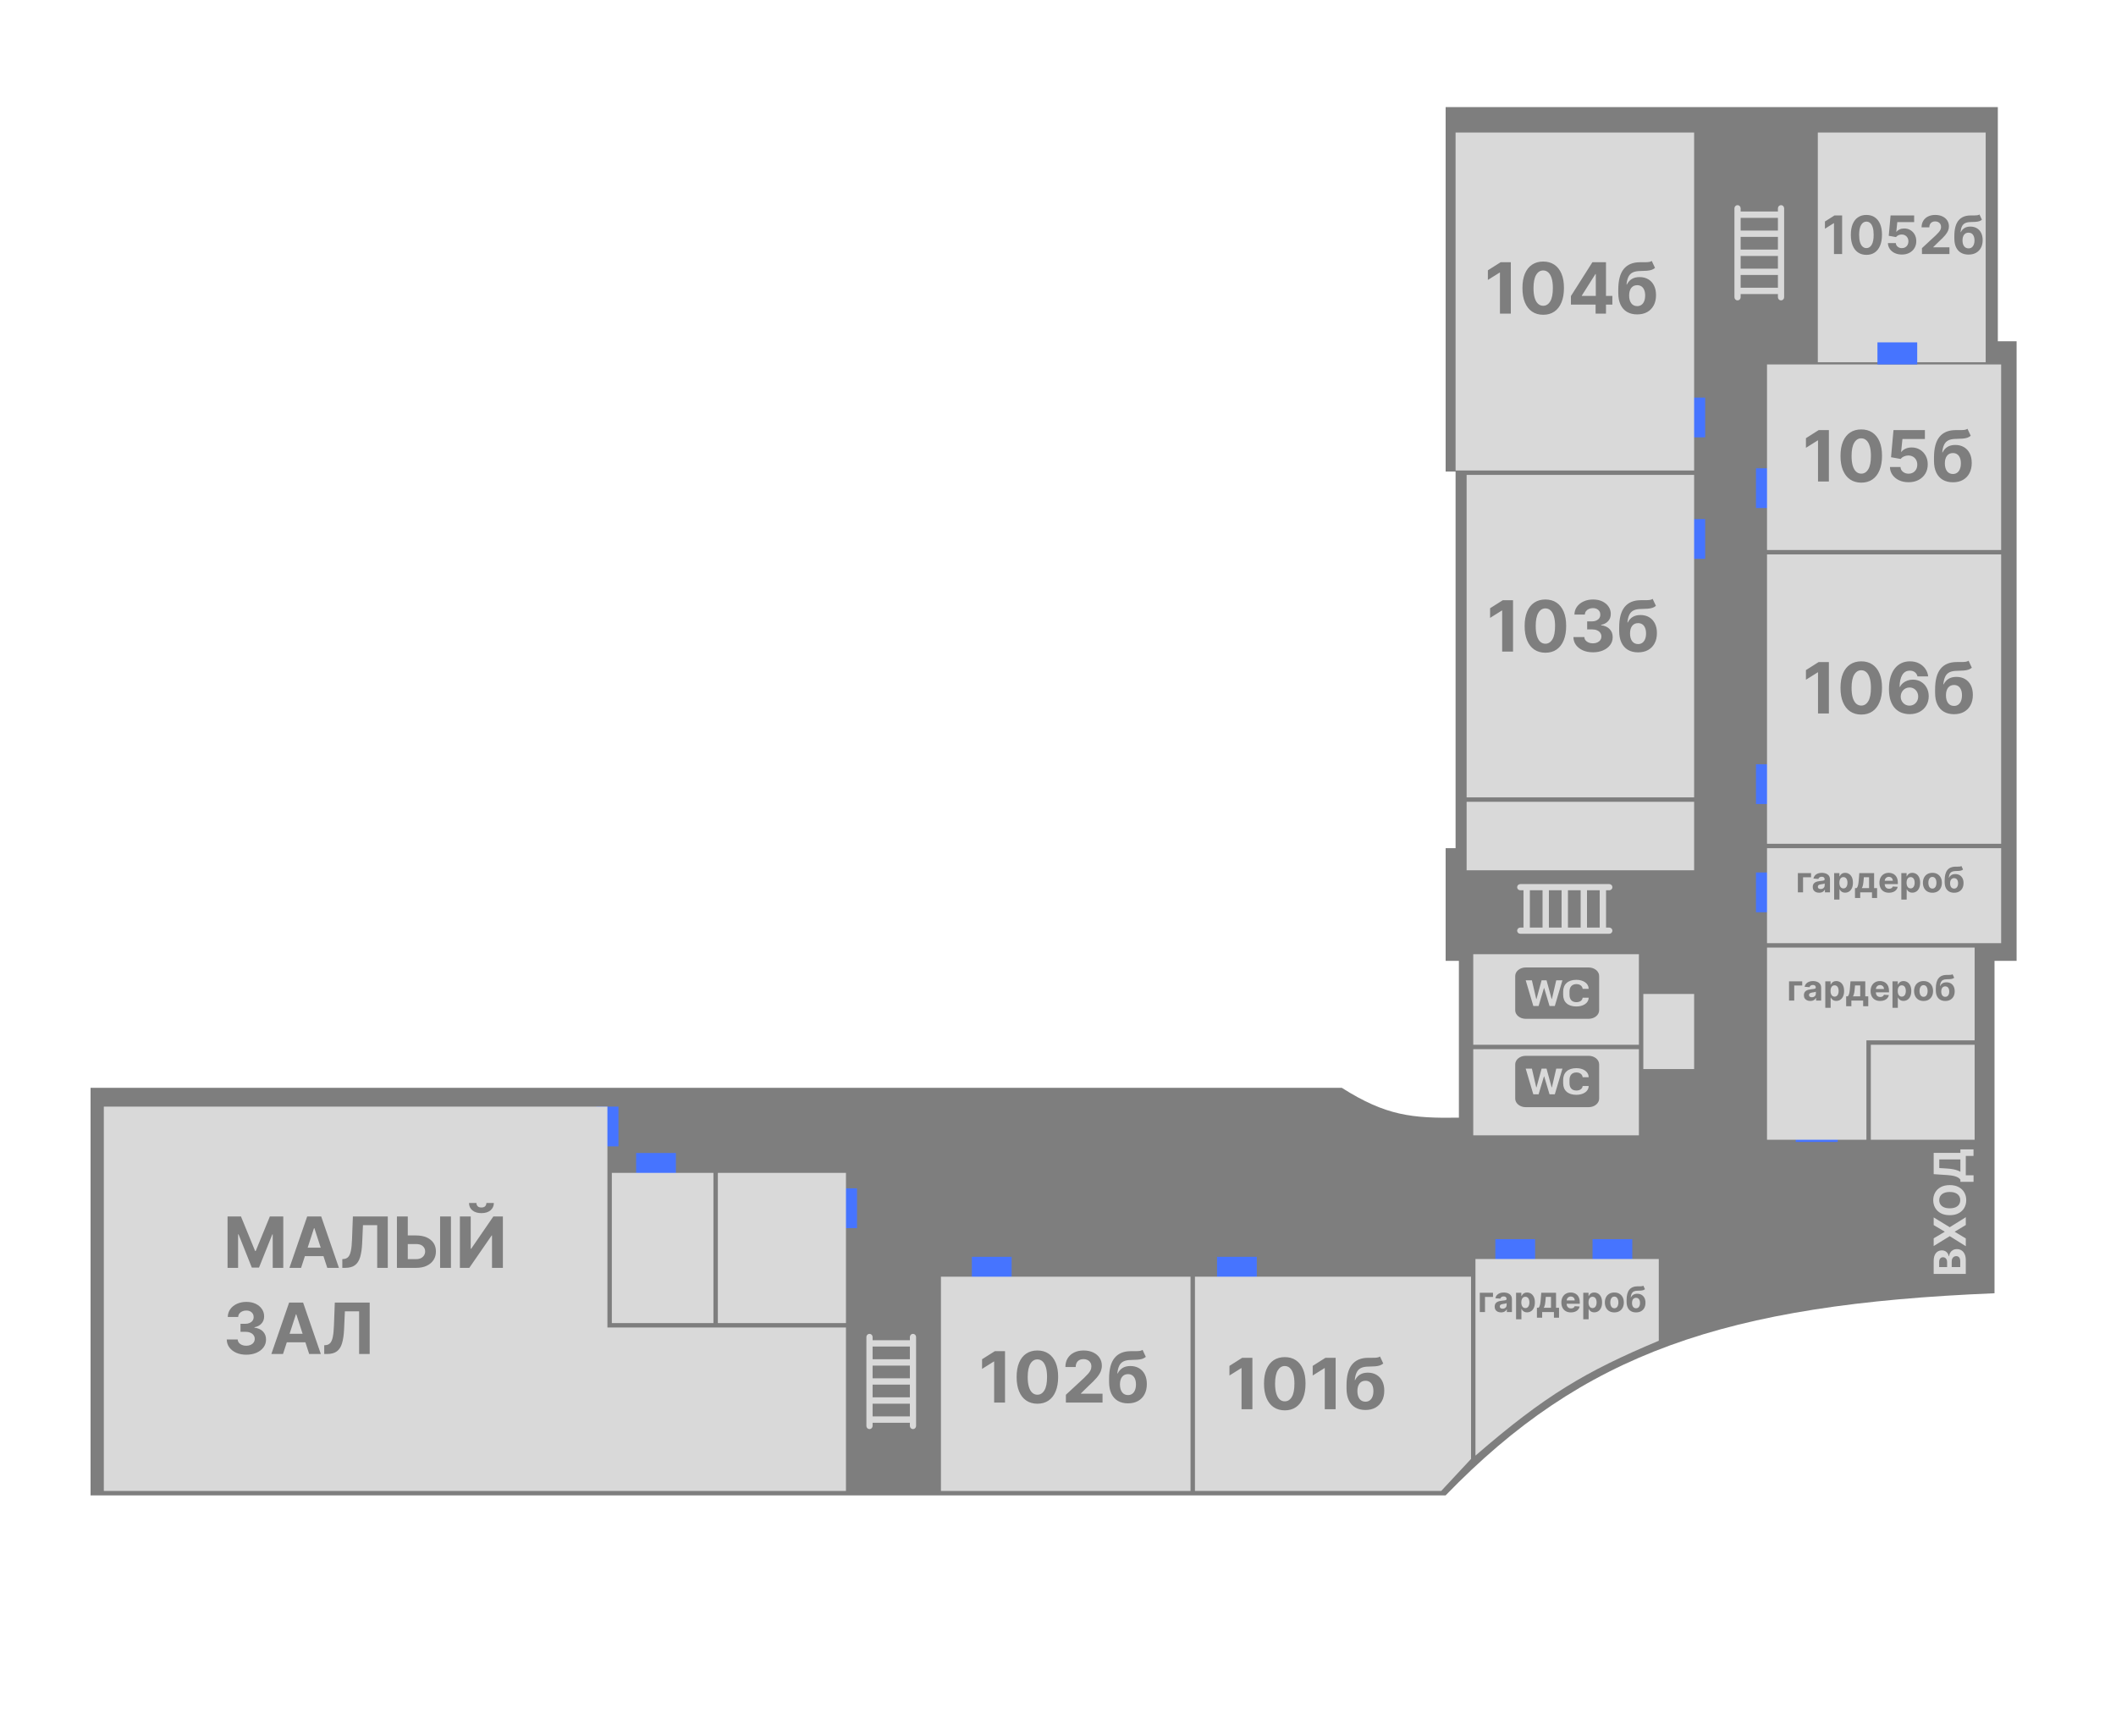 <svg width="958" height="786" viewBox="0 0 958 786" fill="none" xmlns="http://www.w3.org/2000/svg">
<rect width="958" height="786" fill="#1E1E1E"/>
<g id="Frame 1">
<rect width="958" height="786" fill="white"/>
<path id="Rectangle 29" d="M41 492.5H607.5C627.493 505.161 639.269 506.325 660.5 506V435H654.5V384H659V213.5H654.5V48.5H904.5V154.5H913V435H903V585.5C780.663 590.516 716.741 612.793 654.5 677H41V492.5Z" fill="#7E7E7E"/>
<g id="Group 1" filter="url(#filter0_f_8_33)">
<line id="Line 1" x1="275" y1="519" x2="275" y2="501" stroke="#4674FF" stroke-width="10"/>
<line id="Line 2" x1="288" y1="527" x2="306" y2="527" stroke="#4674FF" stroke-width="10"/>
<line id="Line 3" x1="383" y1="556" x2="383" y2="538" stroke="#4674FF" stroke-width="10"/>
<line id="Line 4" x1="440" y1="574" x2="458" y2="574" stroke="#4674FF" stroke-width="10"/>
<line id="Line 5" x1="551" y1="574" x2="569" y2="574" stroke="#4674FF" stroke-width="10"/>
<line id="Line 6" x1="677" y1="566" x2="695" y2="566" stroke="#4674FF" stroke-width="10"/>
<line id="Line 7" x1="721" y1="566" x2="739" y2="566" stroke="#4674FF" stroke-width="10"/>
<line id="Line 8" x1="813" y1="512" x2="832" y2="512" stroke="#4674FF" stroke-width="10"/>
<line id="Line 9" x1="800" y1="413" x2="800" y2="395" stroke="#4674FF" stroke-width="10"/>
<line id="Line 10" x1="800" y1="364" x2="800" y2="346" stroke="#4674FF" stroke-width="10"/>
<line id="Line 11" x1="767" y1="253" x2="767" y2="235" stroke="#4674FF" stroke-width="10"/>
<line id="Line 12" x1="800" y1="230" x2="800" y2="212" stroke="#4674FF" stroke-width="10"/>
<line id="Line 13" x1="767" y1="198" x2="767" y2="180" stroke="#4674FF" stroke-width="10"/>
</g>
<g id="small hall" filter="url(#filter1_d_8_33)">
<path d="M47 497H275V597H383V671H275H47V497Z" fill="#D9D9D9"/>
</g>
<g id="mens locker room b" filter="url(#filter2_d_8_33)">
<rect x="277" y="527" width="46" height="68" fill="#D9D9D9"/>
</g>
<g id="womens lokcer room b" filter="url(#filter3_d_8_33)">
<rect x="325" y="527" width="58" height="68" fill="#D9D9D9"/>
</g>
<g id="102b" filter="url(#filter4_d_8_33)">
<rect x="426" y="574" width="113" height="97" fill="#D9D9D9"/>
</g>
<g id="101b" filter="url(#filter5_d_8_33)">
<path d="M541 574H666V656.5L652.5 671H541V574Z" fill="#D9D9D9"/>
</g>
<g id="checkroom" filter="url(#filter6_d_8_33)">
<path d="M668 566H751V603C717.672 616.968 699.474 627.771 668 655V566Z" fill="#D9D9D9"/>
</g>
<g id="Rectangle 17" filter="url(#filter7_d_8_33)">
<rect x="847" y="469" width="47" height="43" fill="#D9D9D9"/>
</g>
<g id="checkroom_2" filter="url(#filter8_d_8_33)">
<path d="M800 425H894V467H845V512H800V425Z" fill="#D9D9D9"/>
</g>
<g id="wc-6b" filter="url(#filter9_d_8_33)">
<rect x="667" y="428" width="75" height="41" fill="#D9D9D9"/>
</g>
<g id="wc-7b" filter="url(#filter10_d_8_33)">
<rect x="667" y="471" width="75" height="39" fill="#D9D9D9"/>
</g>
<g id="Rectangle 21" filter="url(#filter11_d_8_33)">
<rect x="744" y="446" width="23" height="34" fill="#D9D9D9"/>
</g>
<g id="checkroom_3" filter="url(#filter12_d_8_33)">
<rect x="800" y="380" width="106" height="43" fill="#D9D9D9"/>
</g>
<g id="106b" filter="url(#filter13_d_8_33)">
<rect x="800" y="247" width="106" height="131" fill="#D9D9D9"/>
</g>
<g id="105b" filter="url(#filter14_d_8_33)">
<rect x="800" y="161" width="106" height="84" fill="#D9D9D9"/>
</g>
<g id="1052b" filter="url(#filter15_d_8_33)">
<rect x="823" y="56" width="76" height="104" fill="#D9D9D9"/>
</g>
<g id="104b" filter="url(#filter16_d_8_33)">
<rect x="659" y="56" width="108" height="153" fill="#D9D9D9"/>
</g>
<g id="103b" filter="url(#filter17_d_8_33)">
<rect x="664" y="211" width="103" height="146" fill="#D9D9D9"/>
</g>
<g id="security room" filter="url(#filter18_d_8_33)">
<rect x="664" y="359" width="103" height="31" fill="#D9D9D9"/>
</g>
<path id="&#208;&#146;&#208;&#165;&#208;&#158;&#208;&#148;" d="M890 576.736H875.455V570.912C875.455 569.842 875.613 568.949 875.93 568.234C876.248 567.519 876.688 566.982 877.251 566.622C877.81 566.262 878.454 566.082 879.183 566.082C879.751 566.082 880.251 566.196 880.682 566.423C881.108 566.651 881.458 566.963 881.733 567.361C882.003 567.754 882.195 568.204 882.308 568.71H882.45C882.474 568.156 882.63 567.638 882.919 567.155C883.208 566.667 883.613 566.272 884.134 565.969C884.65 565.666 885.265 565.514 885.98 565.514C886.752 565.514 887.441 565.706 888.047 566.089C888.648 566.468 889.124 567.029 889.474 567.773C889.825 568.516 890 569.432 890 570.521V576.736ZM887.486 573.661V571.153C887.486 570.296 887.322 569.671 886.996 569.278C886.664 568.885 886.224 568.689 885.675 568.689C885.272 568.689 884.917 568.786 884.609 568.98C884.302 569.174 884.06 569.451 883.885 569.811C883.71 570.166 883.622 570.59 883.622 571.082V573.661H887.486ZM881.541 573.661V571.381C881.541 570.959 881.468 570.585 881.321 570.259C881.17 569.927 880.956 569.667 880.682 569.477C880.407 569.283 880.078 569.186 879.695 569.186C879.169 569.186 878.745 569.373 878.423 569.747C878.101 570.116 877.94 570.642 877.94 571.324V573.661H881.541ZM875.455 560.63L880.412 557.696V557.583L875.455 554.635V551.162L882.727 555.601L890 551.063V554.6L885.036 557.583V557.696L890 560.679V564.202L882.727 559.65L875.455 564.117V560.63ZM882.727 536.533C884.313 536.533 885.663 536.834 886.776 537.435C887.888 538.032 888.738 538.846 889.325 539.879C889.908 540.906 890.199 542.061 890.199 543.344C890.199 544.637 889.905 545.797 889.318 546.825C888.731 547.852 887.881 548.664 886.768 549.261C885.656 549.857 884.309 550.156 882.727 550.156C881.141 550.156 879.792 549.857 878.679 549.261C877.566 548.664 876.719 547.852 876.136 546.825C875.549 545.797 875.256 544.637 875.256 543.344C875.256 542.061 875.549 540.906 876.136 539.879C876.719 538.846 877.566 538.032 878.679 537.435C879.792 536.834 881.141 536.533 882.727 536.533ZM882.727 539.651C881.7 539.651 880.833 539.805 880.128 540.113C879.422 540.416 878.887 540.844 878.523 541.398C878.158 541.952 877.976 542.601 877.976 543.344C877.976 544.088 878.158 544.737 878.523 545.29C878.887 545.844 879.422 546.275 880.128 546.583C880.833 546.886 881.7 547.038 882.727 547.038C883.755 547.038 884.621 546.886 885.327 546.583C886.032 546.275 886.567 545.844 886.932 545.29C887.296 544.737 887.479 544.088 887.479 543.344C887.479 542.601 887.296 541.952 886.932 541.398C886.567 540.844 886.032 540.416 885.327 540.113C884.621 539.805 883.755 539.651 882.727 539.651ZM893.509 535.044H887.55V534.056C887.308 533.72 886.967 533.413 886.527 533.133C886.082 532.854 885.469 532.615 884.688 532.416C883.902 532.217 882.874 532.075 881.605 531.99L875.455 531.578V521.954H887.55V520.363H893.494V523.318H890V532.089H893.509V535.044ZM887.55 530.505V524.909H877.99V528.808L881.605 529.035C882.566 529.097 883.419 529.199 884.162 529.341C884.905 529.478 885.556 529.646 886.115 529.845C886.669 530.039 887.147 530.259 887.55 530.505Z" fill="#D9D9D9"/>
<path id="&#208;&#156;&#208;&#144;&#208;&#155;&#208;&#171;&#208;&#153; &#208;&#151;&#208;&#144;&#208;&#155;" d="M103.023 550.727H109.091L115.5 566.364H115.773L122.182 550.727H128.25V574H123.477V558.852H123.284L117.261 573.886H114.011L107.989 558.795H107.795V574H103.023V550.727ZM136.315 574H131.043L139.077 550.727H145.418L153.44 574H148.168L142.338 556.045H142.156L136.315 574ZM135.986 564.852H148.44V568.693H135.986V564.852ZM154.98 574V570.045L155.639 569.989C156.488 569.92 157.173 569.598 157.696 569.023C158.219 568.439 158.609 567.511 158.866 566.239C159.132 564.958 159.302 563.239 159.378 561.08L159.764 550.727H175.56V574H170.776V554.67H164.332L163.969 562.773C163.848 565.379 163.537 567.508 163.037 569.159C162.545 570.811 161.757 572.03 160.673 572.818C159.598 573.606 158.124 574 156.253 574H154.98ZM182.855 559.33H188.401C190.249 559.33 191.84 559.629 193.173 560.227C194.514 560.818 195.548 561.655 196.276 562.739C197.003 563.822 197.363 565.098 197.355 566.568C197.363 568.03 197.003 569.322 196.276 570.443C195.548 571.557 194.514 572.428 193.173 573.057C191.84 573.686 190.249 574 188.401 574H179.707V550.727H184.616V570.045H188.401C189.287 570.045 190.033 569.886 190.639 569.568C191.245 569.242 191.704 568.814 192.014 568.284C192.332 567.746 192.488 567.159 192.48 566.523C192.488 565.598 192.139 564.818 191.435 564.182C190.738 563.538 189.726 563.216 188.401 563.216H182.855V559.33ZM204.162 550.727V574H199.253V550.727H204.162ZM208.21 550.727H213.119V565.364H213.312L223.369 550.727H227.676V574H222.756V559.352H222.585L212.472 574H208.21V550.727ZM220.21 544.636H223.585C223.578 546.015 223.066 547.125 222.051 547.966C221.044 548.807 219.68 549.227 217.96 549.227C216.233 549.227 214.866 548.807 213.858 547.966C212.85 547.125 212.347 546.015 212.347 544.636H215.699C215.691 545.159 215.858 545.629 216.199 546.045C216.547 546.462 217.134 546.67 217.96 546.67C218.763 546.67 219.339 546.466 219.688 546.057C220.036 545.648 220.21 545.174 220.21 544.636ZM111.489 613.318C109.792 613.318 108.28 613.027 106.955 612.443C105.636 611.852 104.595 611.042 103.83 610.011C103.072 608.973 102.682 607.777 102.659 606.42H107.614C107.644 606.989 107.83 607.489 108.17 607.92C108.519 608.345 108.981 608.674 109.557 608.909C110.133 609.144 110.78 609.261 111.5 609.261C112.25 609.261 112.913 609.129 113.489 608.864C114.064 608.598 114.515 608.231 114.841 607.761C115.167 607.292 115.33 606.75 115.33 606.136C115.33 605.515 115.155 604.966 114.807 604.489C114.466 604.004 113.973 603.625 113.33 603.352C112.693 603.08 111.936 602.943 111.057 602.943H108.886V599.33H111.057C111.799 599.33 112.455 599.201 113.023 598.943C113.598 598.686 114.045 598.33 114.364 597.875C114.682 597.413 114.841 596.875 114.841 596.261C114.841 595.678 114.701 595.167 114.42 594.727C114.148 594.28 113.761 593.932 113.261 593.682C112.769 593.432 112.193 593.307 111.534 593.307C110.867 593.307 110.258 593.428 109.705 593.67C109.152 593.905 108.708 594.242 108.375 594.682C108.042 595.121 107.864 595.636 107.841 596.227H103.125C103.148 594.886 103.53 593.705 104.273 592.682C105.015 591.659 106.015 590.86 107.273 590.284C108.538 589.701 109.966 589.409 111.557 589.409C113.163 589.409 114.568 589.701 115.773 590.284C116.977 590.867 117.913 591.655 118.58 592.648C119.254 593.633 119.587 594.739 119.58 595.966C119.587 597.269 119.182 598.356 118.364 599.227C117.553 600.098 116.496 600.652 115.193 600.886V601.068C116.905 601.288 118.208 601.883 119.102 602.852C120.004 603.814 120.451 605.019 120.443 606.466C120.451 607.792 120.068 608.97 119.295 610C118.53 611.03 117.473 611.841 116.125 612.432C114.777 613.023 113.231 613.318 111.489 613.318ZM128.128 613H122.855L130.889 589.727H137.23L145.253 613H139.98L134.151 595.045H133.969L128.128 613ZM127.798 603.852H140.253V607.693H127.798V603.852ZM146.793 613V609.045L147.452 608.989C148.3 608.92 148.986 608.598 149.509 608.023C150.031 607.439 150.421 606.511 150.679 605.239C150.944 603.958 151.115 602.239 151.19 600.08L151.577 589.727H167.372V613H162.588V593.67H156.145L155.781 601.773C155.66 604.379 155.349 606.508 154.849 608.159C154.357 609.811 153.569 611.03 152.486 611.818C151.41 612.606 149.937 613 148.065 613H146.793Z" fill="#7E7E7E"/>
<path id="102&#208;&#177;" d="M455.011 611.727V635H450.091V616.398H449.955L444.625 619.739V615.375L450.386 611.727H455.011ZM469.668 635.511C467.713 635.504 466.031 635.023 464.622 634.068C463.221 633.114 462.141 631.731 461.384 629.92C460.634 628.11 460.262 625.932 460.27 623.386C460.27 620.848 460.645 618.686 461.395 616.898C462.152 615.11 463.232 613.75 464.634 612.818C466.043 611.879 467.721 611.409 469.668 611.409C471.615 611.409 473.289 611.879 474.69 612.818C476.099 613.758 477.183 615.121 477.94 616.909C478.698 618.689 479.073 620.848 479.065 623.386C479.065 625.939 478.687 628.121 477.929 629.932C477.179 631.742 476.103 633.125 474.702 634.08C473.3 635.034 471.622 635.511 469.668 635.511ZM469.668 631.432C471.001 631.432 472.065 630.761 472.861 629.42C473.656 628.08 474.05 626.068 474.043 623.386C474.043 621.621 473.861 620.152 473.497 618.977C473.141 617.803 472.634 616.92 471.974 616.33C471.323 615.739 470.554 615.443 469.668 615.443C468.342 615.443 467.281 616.106 466.486 617.432C465.69 618.758 465.289 620.742 465.281 623.386C465.281 625.174 465.459 626.667 465.815 627.864C466.179 629.053 466.69 629.947 467.349 630.545C468.009 631.136 468.781 631.432 469.668 631.432ZM482.574 635V631.455L490.858 623.784C491.563 623.102 492.153 622.489 492.631 621.943C493.116 621.398 493.483 620.864 493.733 620.341C493.983 619.811 494.108 619.239 494.108 618.625C494.108 617.943 493.953 617.356 493.642 616.864C493.331 616.364 492.907 615.981 492.369 615.716C491.831 615.443 491.222 615.307 490.54 615.307C489.828 615.307 489.206 615.451 488.676 615.739C488.146 616.027 487.737 616.439 487.449 616.977C487.161 617.515 487.017 618.155 487.017 618.898H482.347C482.347 617.375 482.691 616.053 483.381 614.932C484.07 613.811 485.036 612.943 486.278 612.33C487.521 611.716 488.953 611.409 490.574 611.409C492.241 611.409 493.691 611.705 494.926 612.295C496.169 612.879 497.134 613.689 497.824 614.727C498.513 615.765 498.858 616.955 498.858 618.295C498.858 619.174 498.684 620.042 498.335 620.898C497.994 621.754 497.384 622.705 496.506 623.75C495.627 624.788 494.388 626.034 492.79 627.489L489.392 630.818V630.977H499.165V635H482.574ZM517.287 611.136L518.764 614.295C518.272 614.705 517.726 615.008 517.128 615.205C516.529 615.394 515.813 615.519 514.98 615.58C514.154 615.64 513.147 615.682 511.957 615.705C510.609 615.72 509.51 615.936 508.662 616.352C507.813 616.769 507.17 617.424 506.73 618.318C506.291 619.205 506.003 620.364 505.866 621.795H506.037C506.56 620.727 507.295 619.902 508.241 619.318C509.196 618.735 510.374 618.443 511.776 618.443C513.26 618.443 514.56 618.769 515.673 619.42C516.795 620.072 517.666 621.008 518.287 622.227C518.908 623.447 519.219 624.909 519.219 626.614C519.219 628.386 518.87 629.928 518.173 631.239C517.484 632.542 516.503 633.553 515.23 634.273C513.957 634.985 512.442 635.341 510.685 635.341C508.92 635.341 507.397 634.97 506.116 634.227C504.844 633.485 503.859 632.39 503.162 630.943C502.473 629.496 502.128 627.716 502.128 625.602V624.17C502.128 619.966 502.946 616.848 504.582 614.818C506.219 612.788 508.624 611.758 511.798 611.727C512.662 611.712 513.442 611.708 514.139 611.716C514.836 611.723 515.446 611.689 515.969 611.614C516.499 611.538 516.938 611.379 517.287 611.136ZM510.707 631.591C511.45 631.591 512.086 631.398 512.616 631.011C513.154 630.625 513.567 630.072 513.855 629.352C514.151 628.633 514.298 627.773 514.298 626.773C514.298 625.78 514.151 624.939 513.855 624.25C513.567 623.553 513.154 623.023 512.616 622.659C512.079 622.295 511.435 622.114 510.685 622.114C510.124 622.114 509.62 622.216 509.173 622.42C508.726 622.625 508.344 622.928 508.026 623.33C507.715 623.723 507.473 624.212 507.298 624.795C507.132 625.371 507.048 626.03 507.048 626.773C507.048 628.265 507.37 629.443 508.014 630.307C508.666 631.163 509.563 631.591 510.707 631.591Z" fill="#7E7E7E"/>
<path id="101&#208;&#177;" d="M567.011 614.727V638H562.091V619.398H561.955L556.625 622.739V618.375L562.386 614.727H567.011ZM581.668 638.511C579.713 638.504 578.031 638.023 576.622 637.068C575.221 636.114 574.141 634.731 573.384 632.92C572.634 631.11 572.262 628.932 572.27 626.386C572.27 623.848 572.645 621.686 573.395 619.898C574.152 618.11 575.232 616.75 576.634 615.818C578.043 614.879 579.721 614.409 581.668 614.409C583.615 614.409 585.289 614.879 586.69 615.818C588.099 616.758 589.183 618.121 589.94 619.909C590.698 621.689 591.073 623.848 591.065 626.386C591.065 628.939 590.687 631.121 589.929 632.932C589.179 634.742 588.103 636.125 586.702 637.08C585.3 638.034 583.622 638.511 581.668 638.511ZM581.668 634.432C583.001 634.432 584.065 633.761 584.861 632.42C585.656 631.08 586.05 629.068 586.043 626.386C586.043 624.621 585.861 623.152 585.497 621.977C585.141 620.803 584.634 619.92 583.974 619.33C583.323 618.739 582.554 618.443 581.668 618.443C580.342 618.443 579.281 619.106 578.486 620.432C577.69 621.758 577.289 623.742 577.281 626.386C577.281 628.174 577.459 629.667 577.815 630.864C578.179 632.053 578.69 632.947 579.349 633.545C580.009 634.136 580.781 634.432 581.668 634.432ZM604.699 614.727V638H599.778V619.398H599.642L594.312 622.739V618.375L600.074 614.727H604.699ZM624.787 614.136L626.264 617.295C625.772 617.705 625.226 618.008 624.628 618.205C624.029 618.394 623.313 618.519 622.48 618.58C621.654 618.64 620.647 618.682 619.457 618.705C618.109 618.72 617.01 618.936 616.162 619.352C615.313 619.769 614.67 620.424 614.23 621.318C613.791 622.205 613.503 623.364 613.366 624.795H613.537C614.06 623.727 614.795 622.902 615.741 622.318C616.696 621.735 617.874 621.443 619.276 621.443C620.76 621.443 622.06 621.769 623.173 622.42C624.295 623.072 625.166 624.008 625.787 625.227C626.408 626.447 626.719 627.909 626.719 629.614C626.719 631.386 626.37 632.928 625.673 634.239C624.984 635.542 624.003 636.553 622.73 637.273C621.457 637.985 619.942 638.341 618.185 638.341C616.42 638.341 614.897 637.97 613.616 637.227C612.344 636.485 611.359 635.39 610.662 633.943C609.973 632.496 609.628 630.716 609.628 628.602V627.17C609.628 622.966 610.446 619.848 612.082 617.818C613.719 615.788 616.124 614.758 619.298 614.727C620.162 614.712 620.942 614.708 621.639 614.716C622.336 614.723 622.946 614.689 623.469 614.614C623.999 614.538 624.438 614.379 624.787 614.136ZM618.207 634.591C618.95 634.591 619.586 634.398 620.116 634.011C620.654 633.625 621.067 633.072 621.355 632.352C621.651 631.633 621.798 630.773 621.798 629.773C621.798 628.78 621.651 627.939 621.355 627.25C621.067 626.553 620.654 626.023 620.116 625.659C619.579 625.295 618.935 625.114 618.185 625.114C617.624 625.114 617.12 625.216 616.673 625.42C616.226 625.625 615.844 625.928 615.526 626.33C615.215 626.723 614.973 627.212 614.798 627.795C614.632 628.371 614.548 629.03 614.548 629.773C614.548 631.265 614.87 632.443 615.514 633.307C616.166 634.163 617.063 634.591 618.207 634.591Z" fill="#7E7E7E"/>
<path id="106&#208;&#177;" d="M828.011 299.727V323H823.091V304.398H822.955L817.625 307.739V303.375L823.386 299.727H828.011ZM842.668 323.511C840.713 323.504 839.031 323.023 837.622 322.068C836.221 321.114 835.141 319.731 834.384 317.92C833.634 316.11 833.262 313.932 833.27 311.386C833.27 308.848 833.645 306.686 834.395 304.898C835.152 303.11 836.232 301.75 837.634 300.818C839.043 299.879 840.721 299.409 842.668 299.409C844.615 299.409 846.289 299.879 847.69 300.818C849.099 301.758 850.183 303.121 850.94 304.909C851.698 306.689 852.073 308.848 852.065 311.386C852.065 313.939 851.687 316.121 850.929 317.932C850.179 319.742 849.103 321.125 847.702 322.08C846.3 323.034 844.622 323.511 842.668 323.511ZM842.668 319.432C844.001 319.432 845.065 318.761 845.861 317.42C846.656 316.08 847.05 314.068 847.043 311.386C847.043 309.621 846.861 308.152 846.497 306.977C846.141 305.803 845.634 304.92 844.974 304.33C844.323 303.739 843.554 303.443 842.668 303.443C841.342 303.443 840.281 304.106 839.486 305.432C838.69 306.758 838.289 308.742 838.281 311.386C838.281 313.174 838.459 314.667 838.815 315.864C839.179 317.053 839.69 317.947 840.349 318.545C841.009 319.136 841.781 319.432 842.668 319.432ZM864.506 323.318C863.309 323.311 862.153 323.11 861.04 322.716C859.934 322.322 858.941 321.682 858.062 320.795C857.184 319.909 856.487 318.735 855.972 317.273C855.464 315.811 855.21 314.015 855.21 311.886C855.218 309.932 855.441 308.186 855.881 306.648C856.328 305.102 856.964 303.792 857.79 302.716C858.623 301.64 859.619 300.822 860.778 300.261C861.938 299.693 863.237 299.409 864.676 299.409C866.229 299.409 867.6 299.712 868.79 300.318C869.979 300.917 870.934 301.731 871.653 302.761C872.381 303.792 872.82 304.947 872.972 306.227H868.119C867.93 305.417 867.532 304.78 866.926 304.318C866.32 303.856 865.57 303.625 864.676 303.625C863.161 303.625 862.009 304.284 861.222 305.602C860.441 306.92 860.044 308.712 860.028 310.977H860.188C860.536 310.288 861.006 309.701 861.597 309.216C862.195 308.723 862.873 308.348 863.631 308.091C864.396 307.826 865.203 307.693 866.051 307.693C867.43 307.693 868.657 308.019 869.733 308.67C870.809 309.314 871.657 310.201 872.278 311.33C872.9 312.458 873.21 313.75 873.21 315.205C873.21 316.78 872.843 318.182 872.108 319.409C871.381 320.636 870.362 321.598 869.051 322.295C867.748 322.985 866.233 323.326 864.506 323.318ZM864.483 319.455C865.241 319.455 865.919 319.273 866.517 318.909C867.116 318.545 867.585 318.053 867.926 317.432C868.267 316.811 868.438 316.114 868.438 315.341C868.438 314.568 868.267 313.875 867.926 313.261C867.593 312.648 867.131 312.159 866.54 311.795C865.949 311.432 865.275 311.25 864.517 311.25C863.949 311.25 863.422 311.356 862.938 311.568C862.46 311.78 862.04 312.076 861.676 312.455C861.32 312.833 861.04 313.273 860.835 313.773C860.631 314.265 860.528 314.792 860.528 315.352C860.528 316.102 860.699 316.788 861.04 317.409C861.388 318.03 861.858 318.527 862.449 318.898C863.047 319.269 863.725 319.455 864.483 319.455ZM891.256 299.136L892.733 302.295C892.241 302.705 891.695 303.008 891.097 303.205C890.498 303.394 889.782 303.519 888.949 303.58C888.123 303.64 887.116 303.682 885.926 303.705C884.578 303.72 883.479 303.936 882.631 304.352C881.782 304.769 881.138 305.424 880.699 306.318C880.259 307.205 879.972 308.364 879.835 309.795H880.006C880.528 308.727 881.263 307.902 882.21 307.318C883.165 306.735 884.343 306.443 885.744 306.443C887.229 306.443 888.528 306.769 889.642 307.42C890.763 308.072 891.634 309.008 892.256 310.227C892.877 311.447 893.188 312.909 893.188 314.614C893.188 316.386 892.839 317.928 892.142 319.239C891.453 320.542 890.472 321.553 889.199 322.273C887.926 322.985 886.411 323.341 884.653 323.341C882.888 323.341 881.366 322.97 880.085 322.227C878.813 321.485 877.828 320.39 877.131 318.943C876.441 317.496 876.097 315.716 876.097 313.602V312.17C876.097 307.966 876.915 304.848 878.551 302.818C880.188 300.788 882.593 299.758 885.767 299.727C886.631 299.712 887.411 299.708 888.108 299.716C888.805 299.723 889.415 299.689 889.938 299.614C890.468 299.538 890.907 299.379 891.256 299.136ZM884.676 319.591C885.419 319.591 886.055 319.398 886.585 319.011C887.123 318.625 887.536 318.072 887.824 317.352C888.119 316.633 888.267 315.773 888.267 314.773C888.267 313.78 888.119 312.939 887.824 312.25C887.536 311.553 887.123 311.023 886.585 310.659C886.047 310.295 885.403 310.114 884.653 310.114C884.093 310.114 883.589 310.216 883.142 310.42C882.695 310.625 882.313 310.928 881.994 311.33C881.684 311.723 881.441 312.212 881.267 312.795C881.1 313.371 881.017 314.03 881.017 314.773C881.017 316.265 881.339 317.443 881.983 318.307C882.634 319.163 883.532 319.591 884.676 319.591Z" fill="#7E7E7E"/>
<path id="105&#208;&#177;" d="M828.011 194.727V218H823.091V199.398H822.955L817.625 202.739V198.375L823.386 194.727H828.011ZM842.668 218.511C840.713 218.504 839.031 218.023 837.622 217.068C836.221 216.114 835.141 214.731 834.384 212.92C833.634 211.11 833.262 208.932 833.27 206.386C833.27 203.848 833.645 201.686 834.395 199.898C835.152 198.11 836.232 196.75 837.634 195.818C839.043 194.879 840.721 194.409 842.668 194.409C844.615 194.409 846.289 194.879 847.69 195.818C849.099 196.758 850.183 198.121 850.94 199.909C851.698 201.689 852.073 203.848 852.065 206.386C852.065 208.939 851.687 211.121 850.929 212.932C850.179 214.742 849.103 216.125 847.702 217.08C846.3 218.034 844.622 218.511 842.668 218.511ZM842.668 214.432C844.001 214.432 845.065 213.761 845.861 212.42C846.656 211.08 847.05 209.068 847.043 206.386C847.043 204.621 846.861 203.152 846.497 201.977C846.141 200.803 845.634 199.92 844.974 199.33C844.323 198.739 843.554 198.443 842.668 198.443C841.342 198.443 840.281 199.106 839.486 200.432C838.69 201.758 838.289 203.742 838.281 206.386C838.281 208.174 838.459 209.667 838.815 210.864C839.179 212.053 839.69 212.947 840.349 213.545C841.009 214.136 841.781 214.432 842.668 214.432ZM864.074 218.318C862.468 218.318 861.036 218.023 859.778 217.432C858.528 216.841 857.536 216.027 856.801 214.989C856.066 213.951 855.684 212.761 855.653 211.42H860.426C860.479 212.322 860.858 213.053 861.562 213.614C862.267 214.174 863.104 214.455 864.074 214.455C864.847 214.455 865.528 214.284 866.119 213.943C866.718 213.595 867.184 213.114 867.517 212.5C867.858 211.879 868.028 211.167 868.028 210.364C868.028 209.545 867.854 208.826 867.506 208.205C867.165 207.583 866.691 207.098 866.085 206.75C865.479 206.402 864.786 206.223 864.006 206.216C863.324 206.216 862.661 206.356 862.017 206.636C861.381 206.917 860.884 207.299 860.528 207.784L856.153 207L857.256 194.727H871.483V198.75H861.312L860.71 204.58H860.847C861.256 204.004 861.873 203.527 862.699 203.148C863.525 202.769 864.449 202.58 865.472 202.58C866.873 202.58 868.123 202.909 869.222 203.568C870.32 204.227 871.188 205.133 871.824 206.284C872.46 207.428 872.775 208.746 872.767 210.239C872.775 211.807 872.411 213.201 871.676 214.42C870.949 215.633 869.93 216.587 868.619 217.284C867.316 217.973 865.801 218.318 864.074 218.318ZM890.756 194.136L892.233 197.295C891.741 197.705 891.195 198.008 890.597 198.205C889.998 198.394 889.282 198.519 888.449 198.58C887.623 198.64 886.616 198.682 885.426 198.705C884.078 198.72 882.979 198.936 882.131 199.352C881.282 199.769 880.638 200.424 880.199 201.318C879.759 202.205 879.472 203.364 879.335 204.795H879.506C880.028 203.727 880.763 202.902 881.71 202.318C882.665 201.735 883.843 201.443 885.244 201.443C886.729 201.443 888.028 201.769 889.142 202.42C890.263 203.072 891.134 204.008 891.756 205.227C892.377 206.447 892.688 207.909 892.688 209.614C892.688 211.386 892.339 212.928 891.642 214.239C890.953 215.542 889.972 216.553 888.699 217.273C887.426 217.985 885.911 218.341 884.153 218.341C882.388 218.341 880.866 217.97 879.585 217.227C878.313 216.485 877.328 215.39 876.631 213.943C875.941 212.496 875.597 210.716 875.597 208.602V207.17C875.597 202.966 876.415 199.848 878.051 197.818C879.688 195.788 882.093 194.758 885.267 194.727C886.131 194.712 886.911 194.708 887.608 194.716C888.305 194.723 888.915 194.689 889.438 194.614C889.968 194.538 890.407 194.379 890.756 194.136ZM884.176 214.591C884.919 214.591 885.555 214.398 886.085 214.011C886.623 213.625 887.036 213.072 887.324 212.352C887.619 211.633 887.767 210.773 887.767 209.773C887.767 208.78 887.619 207.939 887.324 207.25C887.036 206.553 886.623 206.023 886.085 205.659C885.547 205.295 884.903 205.114 884.153 205.114C883.593 205.114 883.089 205.216 882.642 205.42C882.195 205.625 881.813 205.928 881.494 206.33C881.184 206.723 880.941 207.212 880.767 207.795C880.6 208.371 880.517 209.03 880.517 209.773C880.517 211.265 880.839 212.443 881.483 213.307C882.134 214.163 883.032 214.591 884.176 214.591Z" fill="#7E7E7E"/>
<path id="1052&#208;&#177;" d="M834.009 97.546V115H830.318V101.048H830.216L826.219 103.554V100.281L830.54 97.546H834.009ZM845.001 115.384C843.535 115.378 842.273 115.017 841.217 114.301C840.165 113.585 839.356 112.548 838.788 111.19C838.225 109.832 837.947 108.199 837.952 106.29C837.952 104.386 838.234 102.764 838.796 101.423C839.364 100.082 840.174 99.062 841.225 98.364C842.282 97.659 843.54 97.307 845.001 97.307C846.461 97.307 847.717 97.659 848.768 98.364C849.825 99.068 850.637 100.091 851.205 101.432C851.773 102.767 852.055 104.386 852.049 106.29C852.049 108.205 851.765 109.841 851.197 111.199C850.634 112.557 849.827 113.594 848.776 114.31C847.725 115.026 846.467 115.384 845.001 115.384ZM845.001 112.324C846.001 112.324 846.799 111.821 847.396 110.815C847.992 109.81 848.288 108.301 848.282 106.29C848.282 104.966 848.146 103.864 847.873 102.983C847.606 102.102 847.225 101.44 846.731 100.997C846.242 100.554 845.665 100.332 845.001 100.332C844.006 100.332 843.211 100.83 842.614 101.824C842.018 102.818 841.717 104.307 841.711 106.29C841.711 107.631 841.844 108.75 842.112 109.648C842.384 110.54 842.768 111.21 843.262 111.659C843.756 112.102 844.336 112.324 845.001 112.324ZM861.055 115.239C859.851 115.239 858.777 115.017 857.834 114.574C856.896 114.131 856.152 113.52 855.601 112.741C855.05 111.963 854.763 111.071 854.74 110.065H858.32C858.359 110.741 858.643 111.29 859.172 111.71C859.7 112.131 860.328 112.341 861.055 112.341C861.635 112.341 862.146 112.213 862.589 111.957C863.038 111.696 863.388 111.335 863.638 110.875C863.893 110.409 864.021 109.875 864.021 109.273C864.021 108.659 863.891 108.119 863.629 107.653C863.374 107.187 863.018 106.824 862.564 106.562C862.109 106.301 861.589 106.168 861.004 106.162C860.493 106.162 859.996 106.267 859.513 106.477C859.036 106.687 858.663 106.974 858.396 107.338L855.115 106.75L855.942 97.546H866.612V100.562H858.984L858.533 104.935H858.635C858.942 104.503 859.405 104.145 860.024 103.861C860.643 103.577 861.337 103.435 862.104 103.435C863.155 103.435 864.092 103.682 864.916 104.176C865.74 104.67 866.391 105.349 866.868 106.213C867.345 107.071 867.581 108.06 867.575 109.179C867.581 110.355 867.308 111.401 866.757 112.315C866.212 113.224 865.447 113.94 864.464 114.463C863.487 114.98 862.351 115.239 861.055 115.239ZM870.149 115V112.341L876.362 106.588C876.891 106.077 877.334 105.616 877.692 105.207C878.055 104.798 878.331 104.398 878.518 104.006C878.706 103.608 878.8 103.179 878.8 102.719C878.8 102.207 878.683 101.767 878.45 101.398C878.217 101.023 877.899 100.736 877.496 100.537C877.092 100.332 876.635 100.23 876.124 100.23C875.589 100.23 875.124 100.338 874.726 100.554C874.328 100.77 874.021 101.08 873.805 101.483C873.589 101.886 873.482 102.366 873.482 102.923H869.979C869.979 101.781 870.237 100.79 870.754 99.949C871.271 99.108 871.996 98.457 872.928 97.997C873.859 97.537 874.933 97.307 876.149 97.307C877.399 97.307 878.487 97.528 879.413 97.972C880.345 98.409 881.07 99.017 881.587 99.796C882.104 100.574 882.362 101.466 882.362 102.472C882.362 103.131 882.232 103.781 881.97 104.423C881.714 105.065 881.257 105.778 880.598 106.562C879.939 107.341 879.01 108.276 877.811 109.366L875.263 111.864V111.983H882.592V115H870.149ZM896.184 97.102L897.292 99.472C896.923 99.778 896.513 100.006 896.065 100.153C895.616 100.295 895.079 100.389 894.454 100.435C893.835 100.48 893.079 100.511 892.187 100.528C891.175 100.54 890.352 100.702 889.715 101.014C889.079 101.327 888.596 101.818 888.266 102.489C887.937 103.153 887.721 104.023 887.619 105.097H887.746C888.138 104.295 888.69 103.676 889.4 103.239C890.116 102.801 890.999 102.582 892.05 102.582C893.164 102.582 894.138 102.827 894.974 103.315C895.815 103.804 896.468 104.506 896.934 105.42C897.4 106.335 897.633 107.432 897.633 108.71C897.633 110.04 897.371 111.196 896.849 112.179C896.332 113.156 895.596 113.915 894.641 114.455C893.687 114.989 892.55 115.256 891.232 115.256C889.908 115.256 888.766 114.977 887.806 114.42C886.852 113.864 886.113 113.043 885.59 111.957C885.073 110.872 884.815 109.537 884.815 107.952V106.878C884.815 103.724 885.428 101.386 886.656 99.864C887.883 98.341 889.687 97.568 892.067 97.546C892.715 97.534 893.3 97.531 893.823 97.537C894.346 97.543 894.803 97.517 895.195 97.46C895.593 97.403 895.923 97.284 896.184 97.102ZM891.249 112.443C891.806 112.443 892.283 112.298 892.681 112.009C893.085 111.719 893.394 111.304 893.61 110.764C893.832 110.224 893.942 109.58 893.942 108.83C893.942 108.085 893.832 107.455 893.61 106.938C893.394 106.415 893.085 106.017 892.681 105.744C892.278 105.472 891.795 105.335 891.232 105.335C890.812 105.335 890.434 105.412 890.099 105.565C889.763 105.719 889.477 105.946 889.238 106.247C889.005 106.543 888.823 106.909 888.692 107.347C888.567 107.778 888.505 108.273 888.505 108.83C888.505 109.949 888.746 110.832 889.229 111.48C889.718 112.122 890.391 112.443 891.249 112.443Z" fill="#7E7E7E"/>
<path id="104&#208;&#177;" d="M684.011 118.727V142H679.091V123.398H678.955L673.625 126.739V122.375L679.386 118.727H684.011ZM698.668 142.511C696.713 142.504 695.031 142.023 693.622 141.068C692.221 140.114 691.141 138.731 690.384 136.92C689.634 135.11 689.262 132.932 689.27 130.386C689.27 127.848 689.645 125.686 690.395 123.898C691.152 122.11 692.232 120.75 693.634 119.818C695.043 118.879 696.721 118.409 698.668 118.409C700.615 118.409 702.289 118.879 703.69 119.818C705.099 120.758 706.183 122.121 706.94 123.909C707.698 125.689 708.073 127.848 708.065 130.386C708.065 132.939 707.687 135.121 706.929 136.932C706.179 138.742 705.103 140.125 703.702 141.08C702.3 142.034 700.622 142.511 698.668 142.511ZM698.668 138.432C700.001 138.432 701.065 137.761 701.861 136.42C702.656 135.08 703.05 133.068 703.043 130.386C703.043 128.621 702.861 127.152 702.497 125.977C702.141 124.803 701.634 123.92 700.974 123.33C700.323 122.739 699.554 122.443 698.668 122.443C697.342 122.443 696.281 123.106 695.486 124.432C694.69 125.758 694.289 127.742 694.281 130.386C694.281 132.174 694.459 133.667 694.815 134.864C695.179 136.053 695.69 136.947 696.349 137.545C697.009 138.136 697.781 138.432 698.668 138.432ZM711.222 137.909V134.034L720.938 118.727H724.278V124.091H722.301L716.176 133.784V133.966H729.983V137.909H711.222ZM722.392 142V136.727L722.483 135.011V118.727H727.097V142H722.392ZM747.818 118.136L749.295 121.295C748.803 121.705 748.258 122.008 747.659 122.205C747.061 122.394 746.345 122.519 745.511 122.58C744.686 122.64 743.678 122.682 742.489 122.705C741.14 122.72 740.042 122.936 739.193 123.352C738.345 123.769 737.701 124.424 737.261 125.318C736.822 126.205 736.534 127.364 736.398 128.795H736.568C737.091 127.727 737.826 126.902 738.773 126.318C739.727 125.735 740.905 125.443 742.307 125.443C743.792 125.443 745.091 125.769 746.205 126.42C747.326 127.072 748.197 128.008 748.818 129.227C749.439 130.447 749.75 131.909 749.75 133.614C749.75 135.386 749.402 136.928 748.705 138.239C748.015 139.542 747.034 140.553 745.761 141.273C744.489 141.985 742.973 142.341 741.216 142.341C739.451 142.341 737.928 141.97 736.648 141.227C735.375 140.485 734.39 139.39 733.693 137.943C733.004 136.496 732.659 134.716 732.659 132.602V131.17C732.659 126.966 733.477 123.848 735.114 121.818C736.75 119.788 739.155 118.758 742.33 118.727C743.193 118.712 743.973 118.708 744.67 118.716C745.367 118.723 745.977 118.689 746.5 118.614C747.03 118.538 747.47 118.379 747.818 118.136ZM741.239 138.591C741.981 138.591 742.617 138.398 743.148 138.011C743.686 137.625 744.098 137.072 744.386 136.352C744.682 135.633 744.83 134.773 744.83 133.773C744.83 132.78 744.682 131.939 744.386 131.25C744.098 130.553 743.686 130.023 743.148 129.659C742.61 129.295 741.966 129.114 741.216 129.114C740.655 129.114 740.152 129.216 739.705 129.42C739.258 129.625 738.875 129.928 738.557 130.33C738.246 130.723 738.004 131.212 737.83 131.795C737.663 132.371 737.58 133.03 737.58 133.773C737.58 135.265 737.902 136.443 738.545 137.307C739.197 138.163 740.095 138.591 741.239 138.591Z" fill="#7E7E7E"/>
<path id="103&#208;&#177;" d="M685.011 271.727V295H680.091V276.398H679.955L674.625 279.739V275.375L680.386 271.727H685.011ZM699.668 295.511C697.713 295.504 696.031 295.023 694.622 294.068C693.221 293.114 692.141 291.731 691.384 289.92C690.634 288.11 690.262 285.932 690.27 283.386C690.27 280.848 690.645 278.686 691.395 276.898C692.152 275.11 693.232 273.75 694.634 272.818C696.043 271.879 697.721 271.409 699.668 271.409C701.615 271.409 703.289 271.879 704.69 272.818C706.099 273.758 707.183 275.121 707.94 276.909C708.698 278.689 709.073 280.848 709.065 283.386C709.065 285.939 708.687 288.121 707.929 289.932C707.179 291.742 706.103 293.125 704.702 294.08C703.3 295.034 701.622 295.511 699.668 295.511ZM699.668 291.432C701.001 291.432 702.065 290.761 702.861 289.42C703.656 288.08 704.05 286.068 704.043 283.386C704.043 281.621 703.861 280.152 703.497 278.977C703.141 277.803 702.634 276.92 701.974 276.33C701.323 275.739 700.554 275.443 699.668 275.443C698.342 275.443 697.281 276.106 696.486 277.432C695.69 278.758 695.289 280.742 695.281 283.386C695.281 285.174 695.459 286.667 695.815 287.864C696.179 289.053 696.69 289.947 697.349 290.545C698.009 291.136 698.781 291.432 699.668 291.432ZM721.176 295.318C719.479 295.318 717.968 295.027 716.642 294.443C715.324 293.852 714.282 293.042 713.517 292.011C712.759 290.973 712.369 289.777 712.347 288.42H717.301C717.331 288.989 717.517 289.489 717.858 289.92C718.206 290.345 718.669 290.674 719.244 290.909C719.82 291.144 720.468 291.261 721.188 291.261C721.938 291.261 722.6 291.129 723.176 290.864C723.752 290.598 724.203 290.231 724.528 289.761C724.854 289.292 725.017 288.75 725.017 288.136C725.017 287.515 724.843 286.966 724.494 286.489C724.153 286.004 723.661 285.625 723.017 285.352C722.381 285.08 721.623 284.943 720.744 284.943H718.574V281.33H720.744C721.487 281.33 722.142 281.201 722.71 280.943C723.286 280.686 723.733 280.33 724.051 279.875C724.369 279.413 724.528 278.875 724.528 278.261C724.528 277.678 724.388 277.167 724.108 276.727C723.835 276.28 723.449 275.932 722.949 275.682C722.456 275.432 721.881 275.307 721.222 275.307C720.555 275.307 719.945 275.428 719.392 275.67C718.839 275.905 718.396 276.242 718.062 276.682C717.729 277.121 717.551 277.636 717.528 278.227H712.812C712.835 276.886 713.218 275.705 713.96 274.682C714.703 273.659 715.703 272.86 716.96 272.284C718.225 271.701 719.653 271.409 721.244 271.409C722.85 271.409 724.256 271.701 725.46 272.284C726.665 272.867 727.6 273.655 728.267 274.648C728.941 275.633 729.275 276.739 729.267 277.966C729.275 279.269 728.869 280.356 728.051 281.227C727.241 282.098 726.184 282.652 724.881 282.886V283.068C726.593 283.288 727.896 283.883 728.79 284.852C729.691 285.814 730.138 287.019 730.131 288.466C730.138 289.792 729.756 290.97 728.983 292C728.218 293.03 727.161 293.841 725.812 294.432C724.464 295.023 722.919 295.318 721.176 295.318ZM748.224 271.136L749.702 274.295C749.209 274.705 748.664 275.008 748.065 275.205C747.467 275.394 746.751 275.519 745.918 275.58C745.092 275.64 744.084 275.682 742.895 275.705C741.546 275.72 740.448 275.936 739.599 276.352C738.751 276.769 738.107 277.424 737.668 278.318C737.228 279.205 736.94 280.364 736.804 281.795H736.974C737.497 280.727 738.232 279.902 739.179 279.318C740.134 278.735 741.312 278.443 742.713 278.443C744.198 278.443 745.497 278.769 746.611 279.42C747.732 280.072 748.603 281.008 749.224 282.227C749.846 283.447 750.156 284.909 750.156 286.614C750.156 288.386 749.808 289.928 749.111 291.239C748.421 292.542 747.44 293.553 746.168 294.273C744.895 294.985 743.38 295.341 741.622 295.341C739.857 295.341 738.334 294.97 737.054 294.227C735.781 293.485 734.796 292.39 734.099 290.943C733.41 289.496 733.065 287.716 733.065 285.602V284.17C733.065 279.966 733.884 276.848 735.52 274.818C737.156 272.788 739.562 271.758 742.736 271.727C743.599 271.712 744.38 271.708 745.077 271.716C745.774 271.723 746.384 271.689 746.906 271.614C747.437 271.538 747.876 271.379 748.224 271.136ZM741.645 291.591C742.387 291.591 743.024 291.398 743.554 291.011C744.092 290.625 744.505 290.072 744.793 289.352C745.088 288.633 745.236 287.773 745.236 286.773C745.236 285.78 745.088 284.939 744.793 284.25C744.505 283.553 744.092 283.023 743.554 282.659C743.016 282.295 742.372 282.114 741.622 282.114C741.062 282.114 740.558 282.216 740.111 282.42C739.664 282.625 739.281 282.928 738.963 283.33C738.652 283.723 738.41 284.212 738.236 284.795C738.069 285.371 737.986 286.03 737.986 286.773C737.986 288.265 738.308 289.443 738.952 290.307C739.603 291.163 740.501 291.591 741.645 291.591Z" fill="#7E7E7E"/>
<g id="Line 14" filter="url(#filter19_f_8_33)">
<line x1="850" y1="160" x2="868" y2="160" stroke="#4674FF" stroke-width="10"/>
</g>
<path id="&#208;&#179;&#208;&#176;&#209;&#128;&#208;&#180;&#208;&#181;&#209;&#128;&#208;&#190;&#208;&#177;" d="M819.943 395.273V397.176H816.318V404H813.966V395.273H819.943ZM823.595 404.165C823.038 404.165 822.542 404.068 822.107 403.875C821.671 403.678 821.326 403.388 821.072 403.006C820.822 402.619 820.697 402.138 820.697 401.562C820.697 401.078 820.786 400.67 820.964 400.341C821.143 400.011 821.385 399.746 821.692 399.545C821.999 399.345 822.347 399.193 822.737 399.091C823.131 398.989 823.544 398.917 823.976 398.875C824.483 398.822 824.893 398.773 825.203 398.727C825.514 398.678 825.739 398.606 825.879 398.511C826.019 398.417 826.089 398.277 826.089 398.091V398.057C826.089 397.697 825.976 397.419 825.749 397.222C825.525 397.025 825.207 396.926 824.794 396.926C824.358 396.926 824.012 397.023 823.754 397.216C823.497 397.405 823.326 397.644 823.243 397.932L821.004 397.75C821.118 397.22 821.341 396.761 821.675 396.375C822.008 395.985 822.438 395.686 822.964 395.477C823.495 395.265 824.108 395.159 824.805 395.159C825.29 395.159 825.754 395.216 826.197 395.33C826.644 395.443 827.04 395.619 827.385 395.858C827.733 396.097 828.008 396.403 828.209 396.778C828.41 397.15 828.51 397.595 828.51 398.114V404H826.214V402.79H826.146C826.006 403.062 825.819 403.303 825.584 403.511C825.349 403.716 825.067 403.877 824.737 403.994C824.408 404.108 824.027 404.165 823.595 404.165ZM824.288 402.494C824.644 402.494 824.959 402.424 825.232 402.284C825.504 402.14 825.718 401.947 825.874 401.705C826.029 401.462 826.107 401.187 826.107 400.881V399.955C826.031 400.004 825.927 400.049 825.794 400.091C825.665 400.129 825.519 400.165 825.357 400.199C825.194 400.229 825.031 400.258 824.868 400.284C824.705 400.307 824.557 400.328 824.425 400.347C824.141 400.388 823.893 400.455 823.68 400.545C823.468 400.636 823.304 400.759 823.186 400.915C823.069 401.066 823.01 401.256 823.01 401.483C823.01 401.812 823.129 402.064 823.368 402.239C823.61 402.409 823.917 402.494 824.288 402.494ZM830.388 407.273V395.273H832.774V396.739H832.882C832.988 396.504 833.142 396.265 833.342 396.023C833.547 395.777 833.812 395.572 834.138 395.409C834.467 395.242 834.876 395.159 835.365 395.159C836.001 395.159 836.589 395.326 837.126 395.659C837.664 395.989 838.094 396.487 838.416 397.153C838.738 397.816 838.899 398.648 838.899 399.648C838.899 400.621 838.742 401.443 838.428 402.114C838.117 402.78 837.693 403.286 837.155 403.631C836.621 403.972 836.022 404.142 835.359 404.142C834.89 404.142 834.49 404.064 834.161 403.909C833.835 403.754 833.568 403.559 833.359 403.324C833.151 403.085 832.992 402.845 832.882 402.602H832.808V407.273H830.388ZM832.757 399.636C832.757 400.155 832.829 400.608 832.973 400.994C833.117 401.381 833.325 401.682 833.598 401.898C833.871 402.11 834.202 402.216 834.592 402.216C834.986 402.216 835.32 402.108 835.592 401.892C835.865 401.672 836.071 401.369 836.212 400.983C836.356 400.593 836.428 400.144 836.428 399.636C836.428 399.133 836.357 398.689 836.217 398.307C836.077 397.924 835.871 397.625 835.598 397.409C835.325 397.193 834.99 397.085 834.592 397.085C834.198 397.085 833.865 397.189 833.592 397.398C833.323 397.606 833.117 397.902 832.973 398.284C832.829 398.667 832.757 399.117 832.757 399.636ZM839.831 406.557V402.08H840.501C840.695 401.958 840.85 401.765 840.967 401.5C841.089 401.235 841.187 400.922 841.263 400.562C841.342 400.203 841.403 399.814 841.445 399.398C841.49 398.977 841.53 398.553 841.564 398.125L841.791 395.273H848.484V402.08H849.837V406.557H847.53V404H842.195V406.557H839.831ZM842.911 402.08H846.2V397.136H843.848L843.757 398.125C843.693 399.057 843.6 399.848 843.479 400.5C843.357 401.148 843.168 401.674 842.911 402.08ZM855.224 404.17C854.327 404.17 853.554 403.989 852.906 403.625C852.262 403.258 851.766 402.739 851.418 402.068C851.069 401.394 850.895 400.597 850.895 399.676C850.895 398.778 851.069 397.991 851.418 397.312C851.766 396.634 852.257 396.106 852.889 395.727C853.526 395.348 854.272 395.159 855.128 395.159C855.704 395.159 856.24 395.252 856.736 395.438C857.236 395.619 857.671 395.894 858.043 396.261C858.418 396.629 858.709 397.091 858.918 397.648C859.126 398.201 859.23 398.848 859.23 399.591V400.256H851.861V398.756H856.952C856.952 398.407 856.876 398.098 856.724 397.83C856.573 397.561 856.363 397.35 856.094 397.199C855.829 397.044 855.52 396.966 855.168 396.966C854.8 396.966 854.474 397.051 854.19 397.222C853.91 397.388 853.69 397.614 853.531 397.898C853.372 398.178 853.291 398.491 853.287 398.835V400.261C853.287 400.693 853.366 401.066 853.526 401.381C853.688 401.695 853.918 401.938 854.213 402.108C854.509 402.278 854.859 402.364 855.264 402.364C855.533 402.364 855.779 402.326 856.003 402.25C856.226 402.174 856.418 402.061 856.577 401.909C856.736 401.758 856.857 401.572 856.94 401.352L859.179 401.5C859.065 402.038 858.832 402.508 858.48 402.909C858.132 403.307 857.681 403.617 857.128 403.841C856.579 404.061 855.944 404.17 855.224 404.17ZM860.81 407.273V395.273H863.196V396.739H863.304C863.41 396.504 863.563 396.265 863.764 396.023C863.969 395.777 864.234 395.572 864.56 395.409C864.889 395.242 865.298 395.159 865.787 395.159C866.423 395.159 867.01 395.326 867.548 395.659C868.086 395.989 868.516 396.487 868.838 397.153C869.16 397.816 869.321 398.648 869.321 399.648C869.321 400.621 869.164 401.443 868.849 402.114C868.539 402.78 868.115 403.286 867.577 403.631C867.043 403.972 866.444 404.142 865.781 404.142C865.312 404.142 864.912 404.064 864.582 403.909C864.257 403.754 863.99 403.559 863.781 403.324C863.573 403.085 863.414 402.845 863.304 402.602H863.23V407.273H860.81ZM863.179 399.636C863.179 400.155 863.251 400.608 863.395 400.994C863.539 401.381 863.747 401.682 864.02 401.898C864.293 402.11 864.624 402.216 865.014 402.216C865.408 402.216 865.741 402.108 866.014 401.892C866.287 401.672 866.493 401.369 866.634 400.983C866.777 400.593 866.849 400.144 866.849 399.636C866.849 399.133 866.779 398.689 866.639 398.307C866.499 397.924 866.293 397.625 866.02 397.409C865.747 397.193 865.412 397.085 865.014 397.085C864.62 397.085 864.287 397.189 864.014 397.398C863.745 397.606 863.539 397.902 863.395 398.284C863.251 398.667 863.179 399.117 863.179 399.636ZM874.878 404.17C873.995 404.17 873.232 403.983 872.588 403.608C871.948 403.229 871.454 402.703 871.105 402.028C870.757 401.35 870.582 400.564 870.582 399.67C870.582 398.769 870.757 397.981 871.105 397.307C871.454 396.629 871.948 396.102 872.588 395.727C873.232 395.348 873.995 395.159 874.878 395.159C875.76 395.159 876.522 395.348 877.162 395.727C877.806 396.102 878.302 396.629 878.651 397.307C878.999 397.981 879.173 398.769 879.173 399.67C879.173 400.564 878.999 401.35 878.651 402.028C878.302 402.703 877.806 403.229 877.162 403.608C876.522 403.983 875.76 404.17 874.878 404.17ZM874.889 402.295C875.291 402.295 875.626 402.182 875.895 401.955C876.164 401.723 876.366 401.409 876.503 401.011C876.643 400.614 876.713 400.161 876.713 399.653C876.713 399.146 876.643 398.693 876.503 398.295C876.366 397.898 876.164 397.583 875.895 397.352C875.626 397.121 875.291 397.006 874.889 397.006C874.484 397.006 874.143 397.121 873.866 397.352C873.594 397.583 873.387 397.898 873.247 398.295C873.111 398.693 873.043 399.146 873.043 399.653C873.043 400.161 873.111 400.614 873.247 401.011C873.387 401.409 873.594 401.723 873.866 401.955C874.143 402.182 874.484 402.295 874.889 402.295ZM888.003 392.068L888.741 393.648C888.495 393.852 888.223 394.004 887.923 394.102C887.624 394.197 887.266 394.259 886.849 394.29C886.437 394.32 885.933 394.341 885.338 394.352C884.664 394.36 884.115 394.468 883.69 394.676C883.266 394.884 882.944 395.212 882.724 395.659C882.505 396.102 882.361 396.682 882.293 397.398H882.378C882.639 396.864 883.007 396.451 883.48 396.159C883.957 395.867 884.546 395.722 885.247 395.722C885.99 395.722 886.639 395.884 887.196 396.21C887.757 396.536 888.192 397.004 888.503 397.614C888.813 398.223 888.969 398.955 888.969 399.807C888.969 400.693 888.795 401.464 888.446 402.119C888.101 402.771 887.611 403.277 886.974 403.636C886.338 403.992 885.58 404.17 884.702 404.17C883.819 404.17 883.058 403.985 882.418 403.614C881.781 403.242 881.289 402.695 880.94 401.972C880.596 401.248 880.423 400.358 880.423 399.301V398.585C880.423 396.483 880.832 394.924 881.651 393.909C882.469 392.894 883.671 392.379 885.259 392.364C885.69 392.356 886.08 392.354 886.429 392.358C886.777 392.362 887.082 392.345 887.344 392.307C887.609 392.269 887.829 392.189 888.003 392.068ZM884.713 402.295C885.084 402.295 885.402 402.199 885.668 402.006C885.937 401.812 886.143 401.536 886.287 401.176C886.435 400.816 886.509 400.386 886.509 399.886C886.509 399.39 886.435 398.97 886.287 398.625C886.143 398.277 885.937 398.011 885.668 397.83C885.399 397.648 885.077 397.557 884.702 397.557C884.421 397.557 884.17 397.608 883.946 397.71C883.723 397.812 883.531 397.964 883.372 398.165C883.217 398.362 883.096 398.606 883.009 398.898C882.925 399.186 882.884 399.515 882.884 399.886C882.884 400.633 883.045 401.222 883.366 401.653C883.692 402.081 884.141 402.295 884.713 402.295Z" fill="#7E7E7E"/>
<path id="&#208;&#179;&#208;&#176;&#209;&#128;&#208;&#180;&#208;&#181;&#209;&#128;&#208;&#190;&#208;&#177;_2" d="M815.943 444.273V446.176H812.318V453H809.966V444.273H815.943ZM819.595 453.165C819.038 453.165 818.542 453.068 818.107 452.875C817.671 452.678 817.326 452.388 817.072 452.006C816.822 451.619 816.697 451.138 816.697 450.562C816.697 450.078 816.786 449.67 816.964 449.341C817.143 449.011 817.385 448.746 817.692 448.545C817.999 448.345 818.347 448.193 818.737 448.091C819.131 447.989 819.544 447.917 819.976 447.875C820.483 447.822 820.893 447.773 821.203 447.727C821.514 447.678 821.739 447.606 821.879 447.511C822.019 447.417 822.089 447.277 822.089 447.091V447.057C822.089 446.697 821.976 446.419 821.749 446.222C821.525 446.025 821.207 445.926 820.794 445.926C820.358 445.926 820.012 446.023 819.754 446.216C819.497 446.405 819.326 446.644 819.243 446.932L817.004 446.75C817.118 446.22 817.341 445.761 817.675 445.375C818.008 444.985 818.438 444.686 818.964 444.477C819.495 444.265 820.108 444.159 820.805 444.159C821.29 444.159 821.754 444.216 822.197 444.33C822.644 444.443 823.04 444.619 823.385 444.858C823.733 445.097 824.008 445.403 824.209 445.778C824.41 446.15 824.51 446.595 824.51 447.114V453H822.214V451.79H822.146C822.006 452.062 821.819 452.303 821.584 452.511C821.349 452.716 821.067 452.877 820.737 452.994C820.408 453.108 820.027 453.165 819.595 453.165ZM820.288 451.494C820.644 451.494 820.959 451.424 821.232 451.284C821.504 451.14 821.718 450.947 821.874 450.705C822.029 450.462 822.107 450.187 822.107 449.881V448.955C822.031 449.004 821.927 449.049 821.794 449.091C821.665 449.129 821.519 449.165 821.357 449.199C821.194 449.229 821.031 449.258 820.868 449.284C820.705 449.307 820.557 449.328 820.425 449.347C820.141 449.388 819.893 449.455 819.68 449.545C819.468 449.636 819.304 449.759 819.186 449.915C819.069 450.066 819.01 450.256 819.01 450.483C819.01 450.812 819.129 451.064 819.368 451.239C819.61 451.409 819.917 451.494 820.288 451.494ZM826.388 456.273V444.273H828.774V445.739H828.882C828.988 445.504 829.142 445.265 829.342 445.023C829.547 444.777 829.812 444.572 830.138 444.409C830.467 444.242 830.876 444.159 831.365 444.159C832.001 444.159 832.589 444.326 833.126 444.659C833.664 444.989 834.094 445.487 834.416 446.153C834.738 446.816 834.899 447.648 834.899 448.648C834.899 449.621 834.742 450.443 834.428 451.114C834.117 451.78 833.693 452.286 833.155 452.631C832.621 452.972 832.022 453.142 831.359 453.142C830.89 453.142 830.49 453.064 830.161 452.909C829.835 452.754 829.568 452.559 829.359 452.324C829.151 452.085 828.992 451.845 828.882 451.602H828.808V456.273H826.388ZM828.757 448.636C828.757 449.155 828.829 449.608 828.973 449.994C829.117 450.381 829.325 450.682 829.598 450.898C829.871 451.11 830.202 451.216 830.592 451.216C830.986 451.216 831.32 451.108 831.592 450.892C831.865 450.672 832.071 450.369 832.212 449.983C832.356 449.593 832.428 449.144 832.428 448.636C832.428 448.133 832.357 447.689 832.217 447.307C832.077 446.924 831.871 446.625 831.598 446.409C831.325 446.193 830.99 446.085 830.592 446.085C830.198 446.085 829.865 446.189 829.592 446.398C829.323 446.606 829.117 446.902 828.973 447.284C828.829 447.667 828.757 448.117 828.757 448.636ZM835.831 455.557V451.08H836.501C836.695 450.958 836.85 450.765 836.967 450.5C837.089 450.235 837.187 449.922 837.263 449.562C837.342 449.203 837.403 448.814 837.445 448.398C837.49 447.977 837.53 447.553 837.564 447.125L837.791 444.273H844.484V451.08H845.837V455.557H843.53V453H838.195V455.557H835.831ZM838.911 451.08H842.2V446.136H839.848L839.757 447.125C839.693 448.057 839.6 448.848 839.479 449.5C839.357 450.148 839.168 450.674 838.911 451.08ZM851.224 453.17C850.327 453.17 849.554 452.989 848.906 452.625C848.262 452.258 847.766 451.739 847.418 451.068C847.069 450.394 846.895 449.597 846.895 448.676C846.895 447.778 847.069 446.991 847.418 446.312C847.766 445.634 848.257 445.106 848.889 444.727C849.526 444.348 850.272 444.159 851.128 444.159C851.704 444.159 852.24 444.252 852.736 444.438C853.236 444.619 853.671 444.894 854.043 445.261C854.418 445.629 854.709 446.091 854.918 446.648C855.126 447.201 855.23 447.848 855.23 448.591V449.256H847.861V447.756H852.952C852.952 447.407 852.876 447.098 852.724 446.83C852.573 446.561 852.363 446.35 852.094 446.199C851.829 446.044 851.52 445.966 851.168 445.966C850.8 445.966 850.474 446.051 850.19 446.222C849.91 446.388 849.69 446.614 849.531 446.898C849.372 447.178 849.291 447.491 849.287 447.835V449.261C849.287 449.693 849.366 450.066 849.526 450.381C849.688 450.695 849.918 450.938 850.213 451.108C850.509 451.278 850.859 451.364 851.264 451.364C851.533 451.364 851.779 451.326 852.003 451.25C852.226 451.174 852.418 451.061 852.577 450.909C852.736 450.758 852.857 450.572 852.94 450.352L855.179 450.5C855.065 451.038 854.832 451.508 854.48 451.909C854.132 452.307 853.681 452.617 853.128 452.841C852.579 453.061 851.944 453.17 851.224 453.17ZM856.81 456.273V444.273H859.196V445.739H859.304C859.41 445.504 859.563 445.265 859.764 445.023C859.969 444.777 860.234 444.572 860.56 444.409C860.889 444.242 861.298 444.159 861.787 444.159C862.423 444.159 863.01 444.326 863.548 444.659C864.086 444.989 864.516 445.487 864.838 446.153C865.16 446.816 865.321 447.648 865.321 448.648C865.321 449.621 865.164 450.443 864.849 451.114C864.539 451.78 864.115 452.286 863.577 452.631C863.043 452.972 862.444 453.142 861.781 453.142C861.312 453.142 860.912 453.064 860.582 452.909C860.257 452.754 859.99 452.559 859.781 452.324C859.573 452.085 859.414 451.845 859.304 451.602H859.23V456.273H856.81ZM859.179 448.636C859.179 449.155 859.251 449.608 859.395 449.994C859.539 450.381 859.747 450.682 860.02 450.898C860.293 451.11 860.624 451.216 861.014 451.216C861.408 451.216 861.741 451.108 862.014 450.892C862.287 450.672 862.493 450.369 862.634 449.983C862.777 449.593 862.849 449.144 862.849 448.636C862.849 448.133 862.779 447.689 862.639 447.307C862.499 446.924 862.293 446.625 862.02 446.409C861.747 446.193 861.412 446.085 861.014 446.085C860.62 446.085 860.287 446.189 860.014 446.398C859.745 446.606 859.539 446.902 859.395 447.284C859.251 447.667 859.179 448.117 859.179 448.636ZM870.878 453.17C869.995 453.17 869.232 452.983 868.588 452.608C867.948 452.229 867.454 451.703 867.105 451.028C866.757 450.35 866.582 449.564 866.582 448.67C866.582 447.769 866.757 446.981 867.105 446.307C867.454 445.629 867.948 445.102 868.588 444.727C869.232 444.348 869.995 444.159 870.878 444.159C871.76 444.159 872.522 444.348 873.162 444.727C873.806 445.102 874.302 445.629 874.651 446.307C874.999 446.981 875.173 447.769 875.173 448.67C875.173 449.564 874.999 450.35 874.651 451.028C874.302 451.703 873.806 452.229 873.162 452.608C872.522 452.983 871.76 453.17 870.878 453.17ZM870.889 451.295C871.291 451.295 871.626 451.182 871.895 450.955C872.164 450.723 872.366 450.409 872.503 450.011C872.643 449.614 872.713 449.161 872.713 448.653C872.713 448.146 872.643 447.693 872.503 447.295C872.366 446.898 872.164 446.583 871.895 446.352C871.626 446.121 871.291 446.006 870.889 446.006C870.484 446.006 870.143 446.121 869.866 446.352C869.594 446.583 869.387 446.898 869.247 447.295C869.111 447.693 869.043 448.146 869.043 448.653C869.043 449.161 869.111 449.614 869.247 450.011C869.387 450.409 869.594 450.723 869.866 450.955C870.143 451.182 870.484 451.295 870.889 451.295ZM884.003 441.068L884.741 442.648C884.495 442.852 884.223 443.004 883.923 443.102C883.624 443.197 883.266 443.259 882.849 443.29C882.437 443.32 881.933 443.341 881.338 443.352C880.664 443.36 880.115 443.468 879.69 443.676C879.266 443.884 878.944 444.212 878.724 444.659C878.505 445.102 878.361 445.682 878.293 446.398H878.378C878.639 445.864 879.007 445.451 879.48 445.159C879.957 444.867 880.546 444.722 881.247 444.722C881.99 444.722 882.639 444.884 883.196 445.21C883.757 445.536 884.192 446.004 884.503 446.614C884.813 447.223 884.969 447.955 884.969 448.807C884.969 449.693 884.795 450.464 884.446 451.119C884.101 451.771 883.611 452.277 882.974 452.636C882.338 452.992 881.58 453.17 880.702 453.17C879.819 453.17 879.058 452.985 878.418 452.614C877.781 452.242 877.289 451.695 876.94 450.972C876.596 450.248 876.423 449.358 876.423 448.301V447.585C876.423 445.483 876.832 443.924 877.651 442.909C878.469 441.894 879.671 441.379 881.259 441.364C881.69 441.356 882.08 441.354 882.429 441.358C882.777 441.362 883.082 441.345 883.344 441.307C883.609 441.269 883.829 441.189 884.003 441.068ZM880.713 451.295C881.084 451.295 881.402 451.199 881.668 451.006C881.937 450.812 882.143 450.536 882.287 450.176C882.435 449.816 882.509 449.386 882.509 448.886C882.509 448.39 882.435 447.97 882.287 447.625C882.143 447.277 881.937 447.011 881.668 446.83C881.399 446.648 881.077 446.557 880.702 446.557C880.421 446.557 880.17 446.608 879.946 446.71C879.723 446.812 879.531 446.964 879.372 447.165C879.217 447.362 879.096 447.606 879.009 447.898C878.925 448.186 878.884 448.515 878.884 448.886C878.884 449.633 879.045 450.222 879.366 450.653C879.692 451.081 880.141 451.295 880.713 451.295Z" fill="#7E7E7E"/>
<path id="&#208;&#179;&#208;&#176;&#209;&#128;&#208;&#180;&#208;&#181;&#209;&#128;&#208;&#190;&#208;&#177;_3" d="M675.943 585.273V587.176H672.318V594H669.966V585.273H675.943ZM679.595 594.165C679.038 594.165 678.542 594.068 678.107 593.875C677.671 593.678 677.326 593.388 677.072 593.006C676.822 592.619 676.697 592.138 676.697 591.562C676.697 591.078 676.786 590.67 676.964 590.341C677.143 590.011 677.385 589.746 677.692 589.545C677.999 589.345 678.347 589.193 678.737 589.091C679.131 588.989 679.544 588.917 679.976 588.875C680.483 588.822 680.893 588.773 681.203 588.727C681.514 588.678 681.739 588.606 681.879 588.511C682.019 588.417 682.089 588.277 682.089 588.091V588.057C682.089 587.697 681.976 587.419 681.749 587.222C681.525 587.025 681.207 586.926 680.794 586.926C680.358 586.926 680.012 587.023 679.754 587.216C679.497 587.405 679.326 587.644 679.243 587.932L677.004 587.75C677.118 587.22 677.341 586.761 677.675 586.375C678.008 585.985 678.438 585.686 678.964 585.477C679.495 585.265 680.108 585.159 680.805 585.159C681.29 585.159 681.754 585.216 682.197 585.33C682.644 585.443 683.04 585.619 683.385 585.858C683.733 586.097 684.008 586.403 684.209 586.778C684.41 587.15 684.51 587.595 684.51 588.114V594H682.214V592.79H682.146C682.006 593.062 681.819 593.303 681.584 593.511C681.349 593.716 681.067 593.877 680.737 593.994C680.408 594.108 680.027 594.165 679.595 594.165ZM680.288 592.494C680.644 592.494 680.959 592.424 681.232 592.284C681.504 592.14 681.718 591.947 681.874 591.705C682.029 591.462 682.107 591.187 682.107 590.881V589.955C682.031 590.004 681.927 590.049 681.794 590.091C681.665 590.129 681.519 590.165 681.357 590.199C681.194 590.229 681.031 590.258 680.868 590.284C680.705 590.307 680.557 590.328 680.425 590.347C680.141 590.388 679.893 590.455 679.68 590.545C679.468 590.636 679.304 590.759 679.186 590.915C679.069 591.066 679.01 591.256 679.01 591.483C679.01 591.812 679.129 592.064 679.368 592.239C679.61 592.409 679.917 592.494 680.288 592.494ZM686.388 597.273V585.273H688.774V586.739H688.882C688.988 586.504 689.142 586.265 689.342 586.023C689.547 585.777 689.812 585.572 690.138 585.409C690.467 585.242 690.876 585.159 691.365 585.159C692.001 585.159 692.589 585.326 693.126 585.659C693.664 585.989 694.094 586.487 694.416 587.153C694.738 587.816 694.899 588.648 694.899 589.648C694.899 590.621 694.742 591.443 694.428 592.114C694.117 592.78 693.693 593.286 693.155 593.631C692.621 593.972 692.022 594.142 691.359 594.142C690.89 594.142 690.49 594.064 690.161 593.909C689.835 593.754 689.568 593.559 689.359 593.324C689.151 593.085 688.992 592.845 688.882 592.602H688.808V597.273H686.388ZM688.757 589.636C688.757 590.155 688.829 590.608 688.973 590.994C689.117 591.381 689.325 591.682 689.598 591.898C689.871 592.11 690.202 592.216 690.592 592.216C690.986 592.216 691.32 592.108 691.592 591.892C691.865 591.672 692.071 591.369 692.212 590.983C692.356 590.593 692.428 590.144 692.428 589.636C692.428 589.133 692.357 588.689 692.217 588.307C692.077 587.924 691.871 587.625 691.598 587.409C691.325 587.193 690.99 587.085 690.592 587.085C690.198 587.085 689.865 587.189 689.592 587.398C689.323 587.606 689.117 587.902 688.973 588.284C688.829 588.667 688.757 589.117 688.757 589.636ZM695.831 596.557V592.08H696.501C696.695 591.958 696.85 591.765 696.967 591.5C697.089 591.235 697.187 590.922 697.263 590.562C697.342 590.203 697.403 589.814 697.445 589.398C697.49 588.977 697.53 588.553 697.564 588.125L697.791 585.273H704.484V592.08H705.837V596.557H703.53V594H698.195V596.557H695.831ZM698.911 592.08H702.2V587.136H699.848L699.757 588.125C699.693 589.057 699.6 589.848 699.479 590.5C699.357 591.148 699.168 591.674 698.911 592.08ZM711.224 594.17C710.327 594.17 709.554 593.989 708.906 593.625C708.262 593.258 707.766 592.739 707.418 592.068C707.069 591.394 706.895 590.597 706.895 589.676C706.895 588.778 707.069 587.991 707.418 587.312C707.766 586.634 708.257 586.106 708.889 585.727C709.526 585.348 710.272 585.159 711.128 585.159C711.704 585.159 712.24 585.252 712.736 585.438C713.236 585.619 713.671 585.894 714.043 586.261C714.418 586.629 714.709 587.091 714.918 587.648C715.126 588.201 715.23 588.848 715.23 589.591V590.256H707.861V588.756H712.952C712.952 588.407 712.876 588.098 712.724 587.83C712.573 587.561 712.363 587.35 712.094 587.199C711.829 587.044 711.52 586.966 711.168 586.966C710.8 586.966 710.474 587.051 710.19 587.222C709.91 587.388 709.69 587.614 709.531 587.898C709.372 588.178 709.291 588.491 709.287 588.835V590.261C709.287 590.693 709.366 591.066 709.526 591.381C709.688 591.695 709.918 591.938 710.213 592.108C710.509 592.278 710.859 592.364 711.264 592.364C711.533 592.364 711.779 592.326 712.003 592.25C712.226 592.174 712.418 592.061 712.577 591.909C712.736 591.758 712.857 591.572 712.94 591.352L715.179 591.5C715.065 592.038 714.832 592.508 714.48 592.909C714.132 593.307 713.681 593.617 713.128 593.841C712.579 594.061 711.944 594.17 711.224 594.17ZM716.81 597.273V585.273H719.196V586.739H719.304C719.41 586.504 719.563 586.265 719.764 586.023C719.969 585.777 720.234 585.572 720.56 585.409C720.889 585.242 721.298 585.159 721.787 585.159C722.423 585.159 723.01 585.326 723.548 585.659C724.086 585.989 724.516 586.487 724.838 587.153C725.16 587.816 725.321 588.648 725.321 589.648C725.321 590.621 725.164 591.443 724.849 592.114C724.539 592.78 724.115 593.286 723.577 593.631C723.043 593.972 722.444 594.142 721.781 594.142C721.312 594.142 720.912 594.064 720.582 593.909C720.257 593.754 719.99 593.559 719.781 593.324C719.573 593.085 719.414 592.845 719.304 592.602H719.23V597.273H716.81ZM719.179 589.636C719.179 590.155 719.251 590.608 719.395 590.994C719.539 591.381 719.747 591.682 720.02 591.898C720.293 592.11 720.624 592.216 721.014 592.216C721.408 592.216 721.741 592.108 722.014 591.892C722.287 591.672 722.493 591.369 722.634 590.983C722.777 590.593 722.849 590.144 722.849 589.636C722.849 589.133 722.779 588.689 722.639 588.307C722.499 587.924 722.293 587.625 722.02 587.409C721.747 587.193 721.412 587.085 721.014 587.085C720.62 587.085 720.287 587.189 720.014 587.398C719.745 587.606 719.539 587.902 719.395 588.284C719.251 588.667 719.179 589.117 719.179 589.636ZM730.878 594.17C729.995 594.17 729.232 593.983 728.588 593.608C727.948 593.229 727.454 592.703 727.105 592.028C726.757 591.35 726.582 590.564 726.582 589.67C726.582 588.769 726.757 587.981 727.105 587.307C727.454 586.629 727.948 586.102 728.588 585.727C729.232 585.348 729.995 585.159 730.878 585.159C731.76 585.159 732.522 585.348 733.162 585.727C733.806 586.102 734.302 586.629 734.651 587.307C734.999 587.981 735.173 588.769 735.173 589.67C735.173 590.564 734.999 591.35 734.651 592.028C734.302 592.703 733.806 593.229 733.162 593.608C732.522 593.983 731.76 594.17 730.878 594.17ZM730.889 592.295C731.291 592.295 731.626 592.182 731.895 591.955C732.164 591.723 732.366 591.409 732.503 591.011C732.643 590.614 732.713 590.161 732.713 589.653C732.713 589.146 732.643 588.693 732.503 588.295C732.366 587.898 732.164 587.583 731.895 587.352C731.626 587.121 731.291 587.006 730.889 587.006C730.484 587.006 730.143 587.121 729.866 587.352C729.594 587.583 729.387 587.898 729.247 588.295C729.111 588.693 729.043 589.146 729.043 589.653C729.043 590.161 729.111 590.614 729.247 591.011C729.387 591.409 729.594 591.723 729.866 591.955C730.143 592.182 730.484 592.295 730.889 592.295ZM744.003 582.068L744.741 583.648C744.495 583.852 744.223 584.004 743.923 584.102C743.624 584.197 743.266 584.259 742.849 584.29C742.437 584.32 741.933 584.341 741.338 584.352C740.664 584.36 740.115 584.468 739.69 584.676C739.266 584.884 738.944 585.212 738.724 585.659C738.505 586.102 738.361 586.682 738.293 587.398H738.378C738.639 586.864 739.007 586.451 739.48 586.159C739.957 585.867 740.546 585.722 741.247 585.722C741.99 585.722 742.639 585.884 743.196 586.21C743.757 586.536 744.192 587.004 744.503 587.614C744.813 588.223 744.969 588.955 744.969 589.807C744.969 590.693 744.795 591.464 744.446 592.119C744.101 592.771 743.611 593.277 742.974 593.636C742.338 593.992 741.58 594.17 740.702 594.17C739.819 594.17 739.058 593.985 738.418 593.614C737.781 593.242 737.289 592.695 736.94 591.972C736.596 591.248 736.423 590.358 736.423 589.301V588.585C736.423 586.483 736.832 584.924 737.651 583.909C738.469 582.894 739.671 582.379 741.259 582.364C741.69 582.356 742.08 582.354 742.429 582.358C742.777 582.362 743.082 582.345 743.344 582.307C743.609 582.269 743.829 582.189 744.003 582.068ZM740.713 592.295C741.084 592.295 741.402 592.199 741.668 592.006C741.937 591.812 742.143 591.536 742.287 591.176C742.435 590.816 742.509 590.386 742.509 589.886C742.509 589.39 742.435 588.97 742.287 588.625C742.143 588.277 741.937 588.011 741.668 587.83C741.399 587.648 741.077 587.557 740.702 587.557C740.421 587.557 740.17 587.608 739.946 587.71C739.723 587.812 739.531 587.964 739.372 588.165C739.217 588.362 739.096 588.606 739.009 588.898C738.925 589.186 738.884 589.515 738.884 589.886C738.884 590.633 739.045 591.222 739.366 591.653C739.692 592.081 740.141 592.295 740.713 592.295Z" fill="#7E7E7E"/>
<path id="Vector" d="M686 441.875C686 440.847 686.5 439.862 687.391 439.135C688.282 438.408 689.49 438 690.75 438H719.25C720.51 438 721.718 438.408 722.609 439.135C723.5 439.862 724 440.847 724 441.875V457.375C724 458.403 723.5 459.388 722.609 460.115C721.718 460.842 720.51 461.25 719.25 461.25H690.75C689.49 461.25 688.282 460.842 687.391 460.115C686.5 459.388 686 458.403 686 457.375V441.875ZM713.707 445.537C715.327 445.537 716.412 446.448 716.526 447.682H719.25V447.469C719.124 445.169 716.818 443.594 713.688 443.594C709.878 443.594 707.708 445.628 707.708 448.924V450.371C707.708 453.665 709.857 455.66 713.688 455.66C716.809 455.66 719.115 454.126 719.25 451.903V451.683H716.526C716.412 452.874 715.346 453.717 713.707 453.717C711.714 453.717 710.576 452.516 710.576 450.371V448.933C710.576 446.779 711.736 445.537 713.707 445.537ZM699.01 447.331H699.115L701.537 455.438H703.926L707.375 443.814H704.568L702.62 452.252H702.487L700.179 443.814H697.946L695.638 452.252H695.512L693.548 443.814H690.75L694.198 455.438H696.585L699.01 447.331Z" fill="#7E7E7E"/>
<path id="Vector_2" d="M686 481.875C686 480.847 686.5 479.862 687.391 479.135C688.282 478.408 689.49 478 690.75 478H719.25C720.51 478 721.718 478.408 722.609 479.135C723.5 479.862 724 480.847 724 481.875V497.375C724 498.403 723.5 499.388 722.609 500.115C721.718 500.842 720.51 501.25 719.25 501.25H690.75C689.49 501.25 688.282 500.842 687.391 500.115C686.5 499.388 686 498.403 686 497.375V481.875ZM713.707 485.537C715.327 485.537 716.412 486.448 716.526 487.682H719.25V487.469C719.124 485.169 716.818 483.594 713.688 483.594C709.878 483.594 707.708 485.628 707.708 488.924V490.371C707.708 493.665 709.857 495.66 713.688 495.66C716.809 495.66 719.115 494.126 719.25 491.903V491.683H716.526C716.412 492.874 715.346 493.717 713.707 493.717C711.714 493.717 710.576 492.516 710.576 490.371V488.933C710.576 486.779 711.736 485.537 713.707 485.537ZM699.01 487.331H699.115L701.537 495.438H703.926L707.375 483.814H704.568L702.62 492.252H702.487L700.179 483.814H697.946L695.638 492.252H695.512L693.548 483.814H690.75L694.198 495.438H696.585L699.01 487.331Z" fill="#7E7E7E"/>
<g id="ladder 1">
<path id="Vector_3" d="M786.656 92.875C787.029 92.875 787.387 93.026 787.651 93.296C787.914 93.566 788.062 93.931 788.062 94.312V95.75H804.938V94.312C804.938 93.931 805.086 93.566 805.349 93.296C805.613 93.026 805.971 92.875 806.344 92.875C806.717 92.875 807.074 93.026 807.338 93.296C807.602 93.566 807.75 93.931 807.75 94.312V134.562C807.75 134.944 807.602 135.309 807.338 135.579C807.074 135.849 806.717 136 806.344 136C805.971 136 805.613 135.849 805.349 135.579C805.086 135.309 804.938 134.944 804.938 134.562V133.125H788.062V134.562C788.062 134.944 787.914 135.309 787.651 135.579C787.387 135.849 787.029 136 786.656 136C786.283 136 785.926 135.849 785.662 135.579C785.398 135.309 785.25 134.944 785.25 134.562V94.312C785.25 93.931 785.398 93.566 785.662 93.296C785.926 93.026 786.283 92.875 786.656 92.875ZM788.062 130.25H804.938V124.5H788.062V130.25ZM788.062 121.625H804.938V115.875H788.062V121.625ZM788.062 113H804.938V107.25H788.062V113ZM788.062 104.375H804.938V98.625H788.062V104.375Z" fill="#D9D9D9"/>
</g>
<g id="ladder 1_2">
<path id="Vector_4" d="M393.656 603.875C394.029 603.875 394.387 604.026 394.651 604.296C394.914 604.566 395.062 604.931 395.062 605.312V606.75H411.938V605.312C411.938 604.931 412.086 604.566 412.349 604.296C412.613 604.026 412.971 603.875 413.344 603.875C413.717 603.875 414.074 604.026 414.338 604.296C414.602 604.566 414.75 604.931 414.75 605.312V645.562C414.75 645.944 414.602 646.309 414.338 646.579C414.074 646.849 413.717 647 413.344 647C412.971 647 412.613 646.849 412.349 646.579C412.086 646.309 411.938 645.944 411.938 645.562V644.125H395.062V645.562C395.062 645.944 394.914 646.309 394.651 646.579C394.387 646.849 394.029 647 393.656 647C393.283 647 392.926 646.849 392.662 646.579C392.398 646.309 392.25 645.944 392.25 645.562V605.312C392.25 604.931 392.398 604.566 392.662 604.296C392.926 604.026 393.283 603.875 393.656 603.875ZM395.062 641.25H411.938V635.5H395.062V641.25ZM395.062 632.625H411.938V626.875H395.062V632.625ZM395.062 624H411.938V618.25H395.062V624ZM395.062 615.375H411.938V609.625H395.062V615.375Z" fill="#D9D9D9"/>
</g>
<g id="ladder 1_3" clip-path="url(#clip0_8_33)">
<path id="Vector_5" d="M686.875 421.344C686.875 420.971 687.026 420.613 687.296 420.349C687.566 420.086 687.931 419.938 688.312 419.938H689.75V403.062H688.312C687.931 403.062 687.566 402.914 687.296 402.651C687.026 402.387 686.875 402.029 686.875 401.656C686.875 401.283 687.026 400.926 687.296 400.662C687.566 400.398 687.931 400.25 688.312 400.25H728.562C728.944 400.25 729.309 400.398 729.579 400.662C729.849 400.926 730 401.283 730 401.656C730 402.029 729.849 402.387 729.579 402.651C729.309 402.914 728.944 403.062 728.562 403.062H727.125V419.938H728.562C728.944 419.938 729.309 420.086 729.579 420.349C729.849 420.613 730 420.971 730 421.344C730 421.717 729.849 422.074 729.579 422.338C729.309 422.602 728.944 422.75 728.562 422.75H688.312C687.931 422.75 687.566 422.602 687.296 422.338C687.026 422.074 686.875 421.717 686.875 421.344ZM724.25 419.938V403.062H718.5V419.938H724.25ZM715.625 419.938V403.062H709.875V419.938H715.625ZM707 419.938V403.062H701.25V419.938H707ZM698.375 419.938V403.062H692.625V419.938H698.375Z" fill="#D9D9D9"/>
</g>
</g>
<defs>
<filter id="filter0_f_8_33" x="264" y="174" width="574" height="411" filterUnits="userSpaceOnUse" color-interpolation-filters="sRGB">
<feFlood flood-opacity="0" result="BackgroundImageFix"/>
<feBlend mode="normal" in="SourceGraphic" in2="BackgroundImageFix" result="shape"/>
<feGaussianBlur stdDeviation="3" result="effect1_foregroundBlur_8_33"/>
</filter>
<filter id="filter1_d_8_33" x="43" y="497" width="344" height="182" filterUnits="userSpaceOnUse" color-interpolation-filters="sRGB">
<feFlood flood-opacity="0" result="BackgroundImageFix"/>
<feColorMatrix in="SourceAlpha" type="matrix" values="0 0 0 0 0 0 0 0 0 0 0 0 0 0 0 0 0 0 127 0" result="hardAlpha"/>
<feOffset dy="4"/>
<feGaussianBlur stdDeviation="2"/>
<feComposite in2="hardAlpha" operator="out"/>
<feColorMatrix type="matrix" values="0 0 0 0 0 0 0 0 0 0 0 0 0 0 0 0 0 0 0.25 0"/>
<feBlend mode="normal" in2="BackgroundImageFix" result="effect1_dropShadow_8_33"/>
<feBlend mode="normal" in="SourceGraphic" in2="effect1_dropShadow_8_33" result="shape"/>
</filter>
<filter id="filter2_d_8_33" x="273" y="527" width="54" height="76" filterUnits="userSpaceOnUse" color-interpolation-filters="sRGB">
<feFlood flood-opacity="0" result="BackgroundImageFix"/>
<feColorMatrix in="SourceAlpha" type="matrix" values="0 0 0 0 0 0 0 0 0 0 0 0 0 0 0 0 0 0 127 0" result="hardAlpha"/>
<feOffset dy="4"/>
<feGaussianBlur stdDeviation="2"/>
<feComposite in2="hardAlpha" operator="out"/>
<feColorMatrix type="matrix" values="0 0 0 0 0 0 0 0 0 0 0 0 0 0 0 0 0 0 0.25 0"/>
<feBlend mode="normal" in2="BackgroundImageFix" result="effect1_dropShadow_8_33"/>
<feBlend mode="normal" in="SourceGraphic" in2="effect1_dropShadow_8_33" result="shape"/>
</filter>
<filter id="filter3_d_8_33" x="321" y="527" width="66" height="76" filterUnits="userSpaceOnUse" color-interpolation-filters="sRGB">
<feFlood flood-opacity="0" result="BackgroundImageFix"/>
<feColorMatrix in="SourceAlpha" type="matrix" values="0 0 0 0 0 0 0 0 0 0 0 0 0 0 0 0 0 0 127 0" result="hardAlpha"/>
<feOffset dy="4"/>
<feGaussianBlur stdDeviation="2"/>
<feComposite in2="hardAlpha" operator="out"/>
<feColorMatrix type="matrix" values="0 0 0 0 0 0 0 0 0 0 0 0 0 0 0 0 0 0 0.25 0"/>
<feBlend mode="normal" in2="BackgroundImageFix" result="effect1_dropShadow_8_33"/>
<feBlend mode="normal" in="SourceGraphic" in2="effect1_dropShadow_8_33" result="shape"/>
</filter>
<filter id="filter4_d_8_33" x="422" y="574" width="121" height="105" filterUnits="userSpaceOnUse" color-interpolation-filters="sRGB">
<feFlood flood-opacity="0" result="BackgroundImageFix"/>
<feColorMatrix in="SourceAlpha" type="matrix" values="0 0 0 0 0 0 0 0 0 0 0 0 0 0 0 0 0 0 127 0" result="hardAlpha"/>
<feOffset dy="4"/>
<feGaussianBlur stdDeviation="2"/>
<feComposite in2="hardAlpha" operator="out"/>
<feColorMatrix type="matrix" values="0 0 0 0 0 0 0 0 0 0 0 0 0 0 0 0 0 0 0.25 0"/>
<feBlend mode="normal" in2="BackgroundImageFix" result="effect1_dropShadow_8_33"/>
<feBlend mode="normal" in="SourceGraphic" in2="effect1_dropShadow_8_33" result="shape"/>
</filter>
<filter id="filter5_d_8_33" x="537" y="574" width="133" height="105" filterUnits="userSpaceOnUse" color-interpolation-filters="sRGB">
<feFlood flood-opacity="0" result="BackgroundImageFix"/>
<feColorMatrix in="SourceAlpha" type="matrix" values="0 0 0 0 0 0 0 0 0 0 0 0 0 0 0 0 0 0 127 0" result="hardAlpha"/>
<feOffset dy="4"/>
<feGaussianBlur stdDeviation="2"/>
<feComposite in2="hardAlpha" operator="out"/>
<feColorMatrix type="matrix" values="0 0 0 0 0 0 0 0 0 0 0 0 0 0 0 0 0 0 0.25 0"/>
<feBlend mode="normal" in2="BackgroundImageFix" result="effect1_dropShadow_8_33"/>
<feBlend mode="normal" in="SourceGraphic" in2="effect1_dropShadow_8_33" result="shape"/>
</filter>
<filter id="filter6_d_8_33" x="664" y="566" width="91" height="97" filterUnits="userSpaceOnUse" color-interpolation-filters="sRGB">
<feFlood flood-opacity="0" result="BackgroundImageFix"/>
<feColorMatrix in="SourceAlpha" type="matrix" values="0 0 0 0 0 0 0 0 0 0 0 0 0 0 0 0 0 0 127 0" result="hardAlpha"/>
<feOffset dy="4"/>
<feGaussianBlur stdDeviation="2"/>
<feComposite in2="hardAlpha" operator="out"/>
<feColorMatrix type="matrix" values="0 0 0 0 0 0 0 0 0 0 0 0 0 0 0 0 0 0 0.25 0"/>
<feBlend mode="normal" in2="BackgroundImageFix" result="effect1_dropShadow_8_33"/>
<feBlend mode="normal" in="SourceGraphic" in2="effect1_dropShadow_8_33" result="shape"/>
</filter>
<filter id="filter7_d_8_33" x="843" y="469" width="55" height="51" filterUnits="userSpaceOnUse" color-interpolation-filters="sRGB">
<feFlood flood-opacity="0" result="BackgroundImageFix"/>
<feColorMatrix in="SourceAlpha" type="matrix" values="0 0 0 0 0 0 0 0 0 0 0 0 0 0 0 0 0 0 127 0" result="hardAlpha"/>
<feOffset dy="4"/>
<feGaussianBlur stdDeviation="2"/>
<feComposite in2="hardAlpha" operator="out"/>
<feColorMatrix type="matrix" values="0 0 0 0 0 0 0 0 0 0 0 0 0 0 0 0 0 0 0.25 0"/>
<feBlend mode="normal" in2="BackgroundImageFix" result="effect1_dropShadow_8_33"/>
<feBlend mode="normal" in="SourceGraphic" in2="effect1_dropShadow_8_33" result="shape"/>
</filter>
<filter id="filter8_d_8_33" x="796" y="425" width="102" height="95" filterUnits="userSpaceOnUse" color-interpolation-filters="sRGB">
<feFlood flood-opacity="0" result="BackgroundImageFix"/>
<feColorMatrix in="SourceAlpha" type="matrix" values="0 0 0 0 0 0 0 0 0 0 0 0 0 0 0 0 0 0 127 0" result="hardAlpha"/>
<feOffset dy="4"/>
<feGaussianBlur stdDeviation="2"/>
<feComposite in2="hardAlpha" operator="out"/>
<feColorMatrix type="matrix" values="0 0 0 0 0 0 0 0 0 0 0 0 0 0 0 0 0 0 0.25 0"/>
<feBlend mode="normal" in2="BackgroundImageFix" result="effect1_dropShadow_8_33"/>
<feBlend mode="normal" in="SourceGraphic" in2="effect1_dropShadow_8_33" result="shape"/>
</filter>
<filter id="filter9_d_8_33" x="663" y="428" width="83" height="49" filterUnits="userSpaceOnUse" color-interpolation-filters="sRGB">
<feFlood flood-opacity="0" result="BackgroundImageFix"/>
<feColorMatrix in="SourceAlpha" type="matrix" values="0 0 0 0 0 0 0 0 0 0 0 0 0 0 0 0 0 0 127 0" result="hardAlpha"/>
<feOffset dy="4"/>
<feGaussianBlur stdDeviation="2"/>
<feComposite in2="hardAlpha" operator="out"/>
<feColorMatrix type="matrix" values="0 0 0 0 0 0 0 0 0 0 0 0 0 0 0 0 0 0 0.25 0"/>
<feBlend mode="normal" in2="BackgroundImageFix" result="effect1_dropShadow_8_33"/>
<feBlend mode="normal" in="SourceGraphic" in2="effect1_dropShadow_8_33" result="shape"/>
</filter>
<filter id="filter10_d_8_33" x="663" y="471" width="83" height="47" filterUnits="userSpaceOnUse" color-interpolation-filters="sRGB">
<feFlood flood-opacity="0" result="BackgroundImageFix"/>
<feColorMatrix in="SourceAlpha" type="matrix" values="0 0 0 0 0 0 0 0 0 0 0 0 0 0 0 0 0 0 127 0" result="hardAlpha"/>
<feOffset dy="4"/>
<feGaussianBlur stdDeviation="2"/>
<feComposite in2="hardAlpha" operator="out"/>
<feColorMatrix type="matrix" values="0 0 0 0 0 0 0 0 0 0 0 0 0 0 0 0 0 0 0.25 0"/>
<feBlend mode="normal" in2="BackgroundImageFix" result="effect1_dropShadow_8_33"/>
<feBlend mode="normal" in="SourceGraphic" in2="effect1_dropShadow_8_33" result="shape"/>
</filter>
<filter id="filter11_d_8_33" x="740" y="446" width="31" height="42" filterUnits="userSpaceOnUse" color-interpolation-filters="sRGB">
<feFlood flood-opacity="0" result="BackgroundImageFix"/>
<feColorMatrix in="SourceAlpha" type="matrix" values="0 0 0 0 0 0 0 0 0 0 0 0 0 0 0 0 0 0 127 0" result="hardAlpha"/>
<feOffset dy="4"/>
<feGaussianBlur stdDeviation="2"/>
<feComposite in2="hardAlpha" operator="out"/>
<feColorMatrix type="matrix" values="0 0 0 0 0 0 0 0 0 0 0 0 0 0 0 0 0 0 0.25 0"/>
<feBlend mode="normal" in2="BackgroundImageFix" result="effect1_dropShadow_8_33"/>
<feBlend mode="normal" in="SourceGraphic" in2="effect1_dropShadow_8_33" result="shape"/>
</filter>
<filter id="filter12_d_8_33" x="796" y="380" width="114" height="51" filterUnits="userSpaceOnUse" color-interpolation-filters="sRGB">
<feFlood flood-opacity="0" result="BackgroundImageFix"/>
<feColorMatrix in="SourceAlpha" type="matrix" values="0 0 0 0 0 0 0 0 0 0 0 0 0 0 0 0 0 0 127 0" result="hardAlpha"/>
<feOffset dy="4"/>
<feGaussianBlur stdDeviation="2"/>
<feComposite in2="hardAlpha" operator="out"/>
<feColorMatrix type="matrix" values="0 0 0 0 0 0 0 0 0 0 0 0 0 0 0 0 0 0 0.25 0"/>
<feBlend mode="normal" in2="BackgroundImageFix" result="effect1_dropShadow_8_33"/>
<feBlend mode="normal" in="SourceGraphic" in2="effect1_dropShadow_8_33" result="shape"/>
</filter>
<filter id="filter13_d_8_33" x="796" y="247" width="114" height="139" filterUnits="userSpaceOnUse" color-interpolation-filters="sRGB">
<feFlood flood-opacity="0" result="BackgroundImageFix"/>
<feColorMatrix in="SourceAlpha" type="matrix" values="0 0 0 0 0 0 0 0 0 0 0 0 0 0 0 0 0 0 127 0" result="hardAlpha"/>
<feOffset dy="4"/>
<feGaussianBlur stdDeviation="2"/>
<feComposite in2="hardAlpha" operator="out"/>
<feColorMatrix type="matrix" values="0 0 0 0 0 0 0 0 0 0 0 0 0 0 0 0 0 0 0.25 0"/>
<feBlend mode="normal" in2="BackgroundImageFix" result="effect1_dropShadow_8_33"/>
<feBlend mode="normal" in="SourceGraphic" in2="effect1_dropShadow_8_33" result="shape"/>
</filter>
<filter id="filter14_d_8_33" x="796" y="161" width="114" height="92" filterUnits="userSpaceOnUse" color-interpolation-filters="sRGB">
<feFlood flood-opacity="0" result="BackgroundImageFix"/>
<feColorMatrix in="SourceAlpha" type="matrix" values="0 0 0 0 0 0 0 0 0 0 0 0 0 0 0 0 0 0 127 0" result="hardAlpha"/>
<feOffset dy="4"/>
<feGaussianBlur stdDeviation="2"/>
<feComposite in2="hardAlpha" operator="out"/>
<feColorMatrix type="matrix" values="0 0 0 0 0 0 0 0 0 0 0 0 0 0 0 0 0 0 0.25 0"/>
<feBlend mode="normal" in2="BackgroundImageFix" result="effect1_dropShadow_8_33"/>
<feBlend mode="normal" in="SourceGraphic" in2="effect1_dropShadow_8_33" result="shape"/>
</filter>
<filter id="filter15_d_8_33" x="819" y="56" width="84" height="112" filterUnits="userSpaceOnUse" color-interpolation-filters="sRGB">
<feFlood flood-opacity="0" result="BackgroundImageFix"/>
<feColorMatrix in="SourceAlpha" type="matrix" values="0 0 0 0 0 0 0 0 0 0 0 0 0 0 0 0 0 0 127 0" result="hardAlpha"/>
<feOffset dy="4"/>
<feGaussianBlur stdDeviation="2"/>
<feComposite in2="hardAlpha" operator="out"/>
<feColorMatrix type="matrix" values="0 0 0 0 0 0 0 0 0 0 0 0 0 0 0 0 0 0 0.25 0"/>
<feBlend mode="normal" in2="BackgroundImageFix" result="effect1_dropShadow_8_33"/>
<feBlend mode="normal" in="SourceGraphic" in2="effect1_dropShadow_8_33" result="shape"/>
</filter>
<filter id="filter16_d_8_33" x="655" y="56" width="116" height="161" filterUnits="userSpaceOnUse" color-interpolation-filters="sRGB">
<feFlood flood-opacity="0" result="BackgroundImageFix"/>
<feColorMatrix in="SourceAlpha" type="matrix" values="0 0 0 0 0 0 0 0 0 0 0 0 0 0 0 0 0 0 127 0" result="hardAlpha"/>
<feOffset dy="4"/>
<feGaussianBlur stdDeviation="2"/>
<feComposite in2="hardAlpha" operator="out"/>
<feColorMatrix type="matrix" values="0 0 0 0 0 0 0 0 0 0 0 0 0 0 0 0 0 0 0.25 0"/>
<feBlend mode="normal" in2="BackgroundImageFix" result="effect1_dropShadow_8_33"/>
<feBlend mode="normal" in="SourceGraphic" in2="effect1_dropShadow_8_33" result="shape"/>
</filter>
<filter id="filter17_d_8_33" x="660" y="211" width="111" height="154" filterUnits="userSpaceOnUse" color-interpolation-filters="sRGB">
<feFlood flood-opacity="0" result="BackgroundImageFix"/>
<feColorMatrix in="SourceAlpha" type="matrix" values="0 0 0 0 0 0 0 0 0 0 0 0 0 0 0 0 0 0 127 0" result="hardAlpha"/>
<feOffset dy="4"/>
<feGaussianBlur stdDeviation="2"/>
<feComposite in2="hardAlpha" operator="out"/>
<feColorMatrix type="matrix" values="0 0 0 0 0 0 0 0 0 0 0 0 0 0 0 0 0 0 0.25 0"/>
<feBlend mode="normal" in2="BackgroundImageFix" result="effect1_dropShadow_8_33"/>
<feBlend mode="normal" in="SourceGraphic" in2="effect1_dropShadow_8_33" result="shape"/>
</filter>
<filter id="filter18_d_8_33" x="660" y="359" width="111" height="39" filterUnits="userSpaceOnUse" color-interpolation-filters="sRGB">
<feFlood flood-opacity="0" result="BackgroundImageFix"/>
<feColorMatrix in="SourceAlpha" type="matrix" values="0 0 0 0 0 0 0 0 0 0 0 0 0 0 0 0 0 0 127 0" result="hardAlpha"/>
<feOffset dy="4"/>
<feGaussianBlur stdDeviation="2"/>
<feComposite in2="hardAlpha" operator="out"/>
<feColorMatrix type="matrix" values="0 0 0 0 0 0 0 0 0 0 0 0 0 0 0 0 0 0 0.25 0"/>
<feBlend mode="normal" in2="BackgroundImageFix" result="effect1_dropShadow_8_33"/>
<feBlend mode="normal" in="SourceGraphic" in2="effect1_dropShadow_8_33" result="shape"/>
</filter>
<filter id="filter19_f_8_33" x="844" y="149" width="30" height="22" filterUnits="userSpaceOnUse" color-interpolation-filters="sRGB">
<feFlood flood-opacity="0" result="BackgroundImageFix"/>
<feBlend mode="normal" in="SourceGraphic" in2="BackgroundImageFix" result="shape"/>
<feGaussianBlur stdDeviation="3" result="effect1_foregroundBlur_8_33"/>
</filter>
<clipPath id="clip0_8_33">
<rect width="45" height="46" fill="white" transform="matrix(0 -1 1 0 684 434)"/>
</clipPath>
</defs>
</svg>
